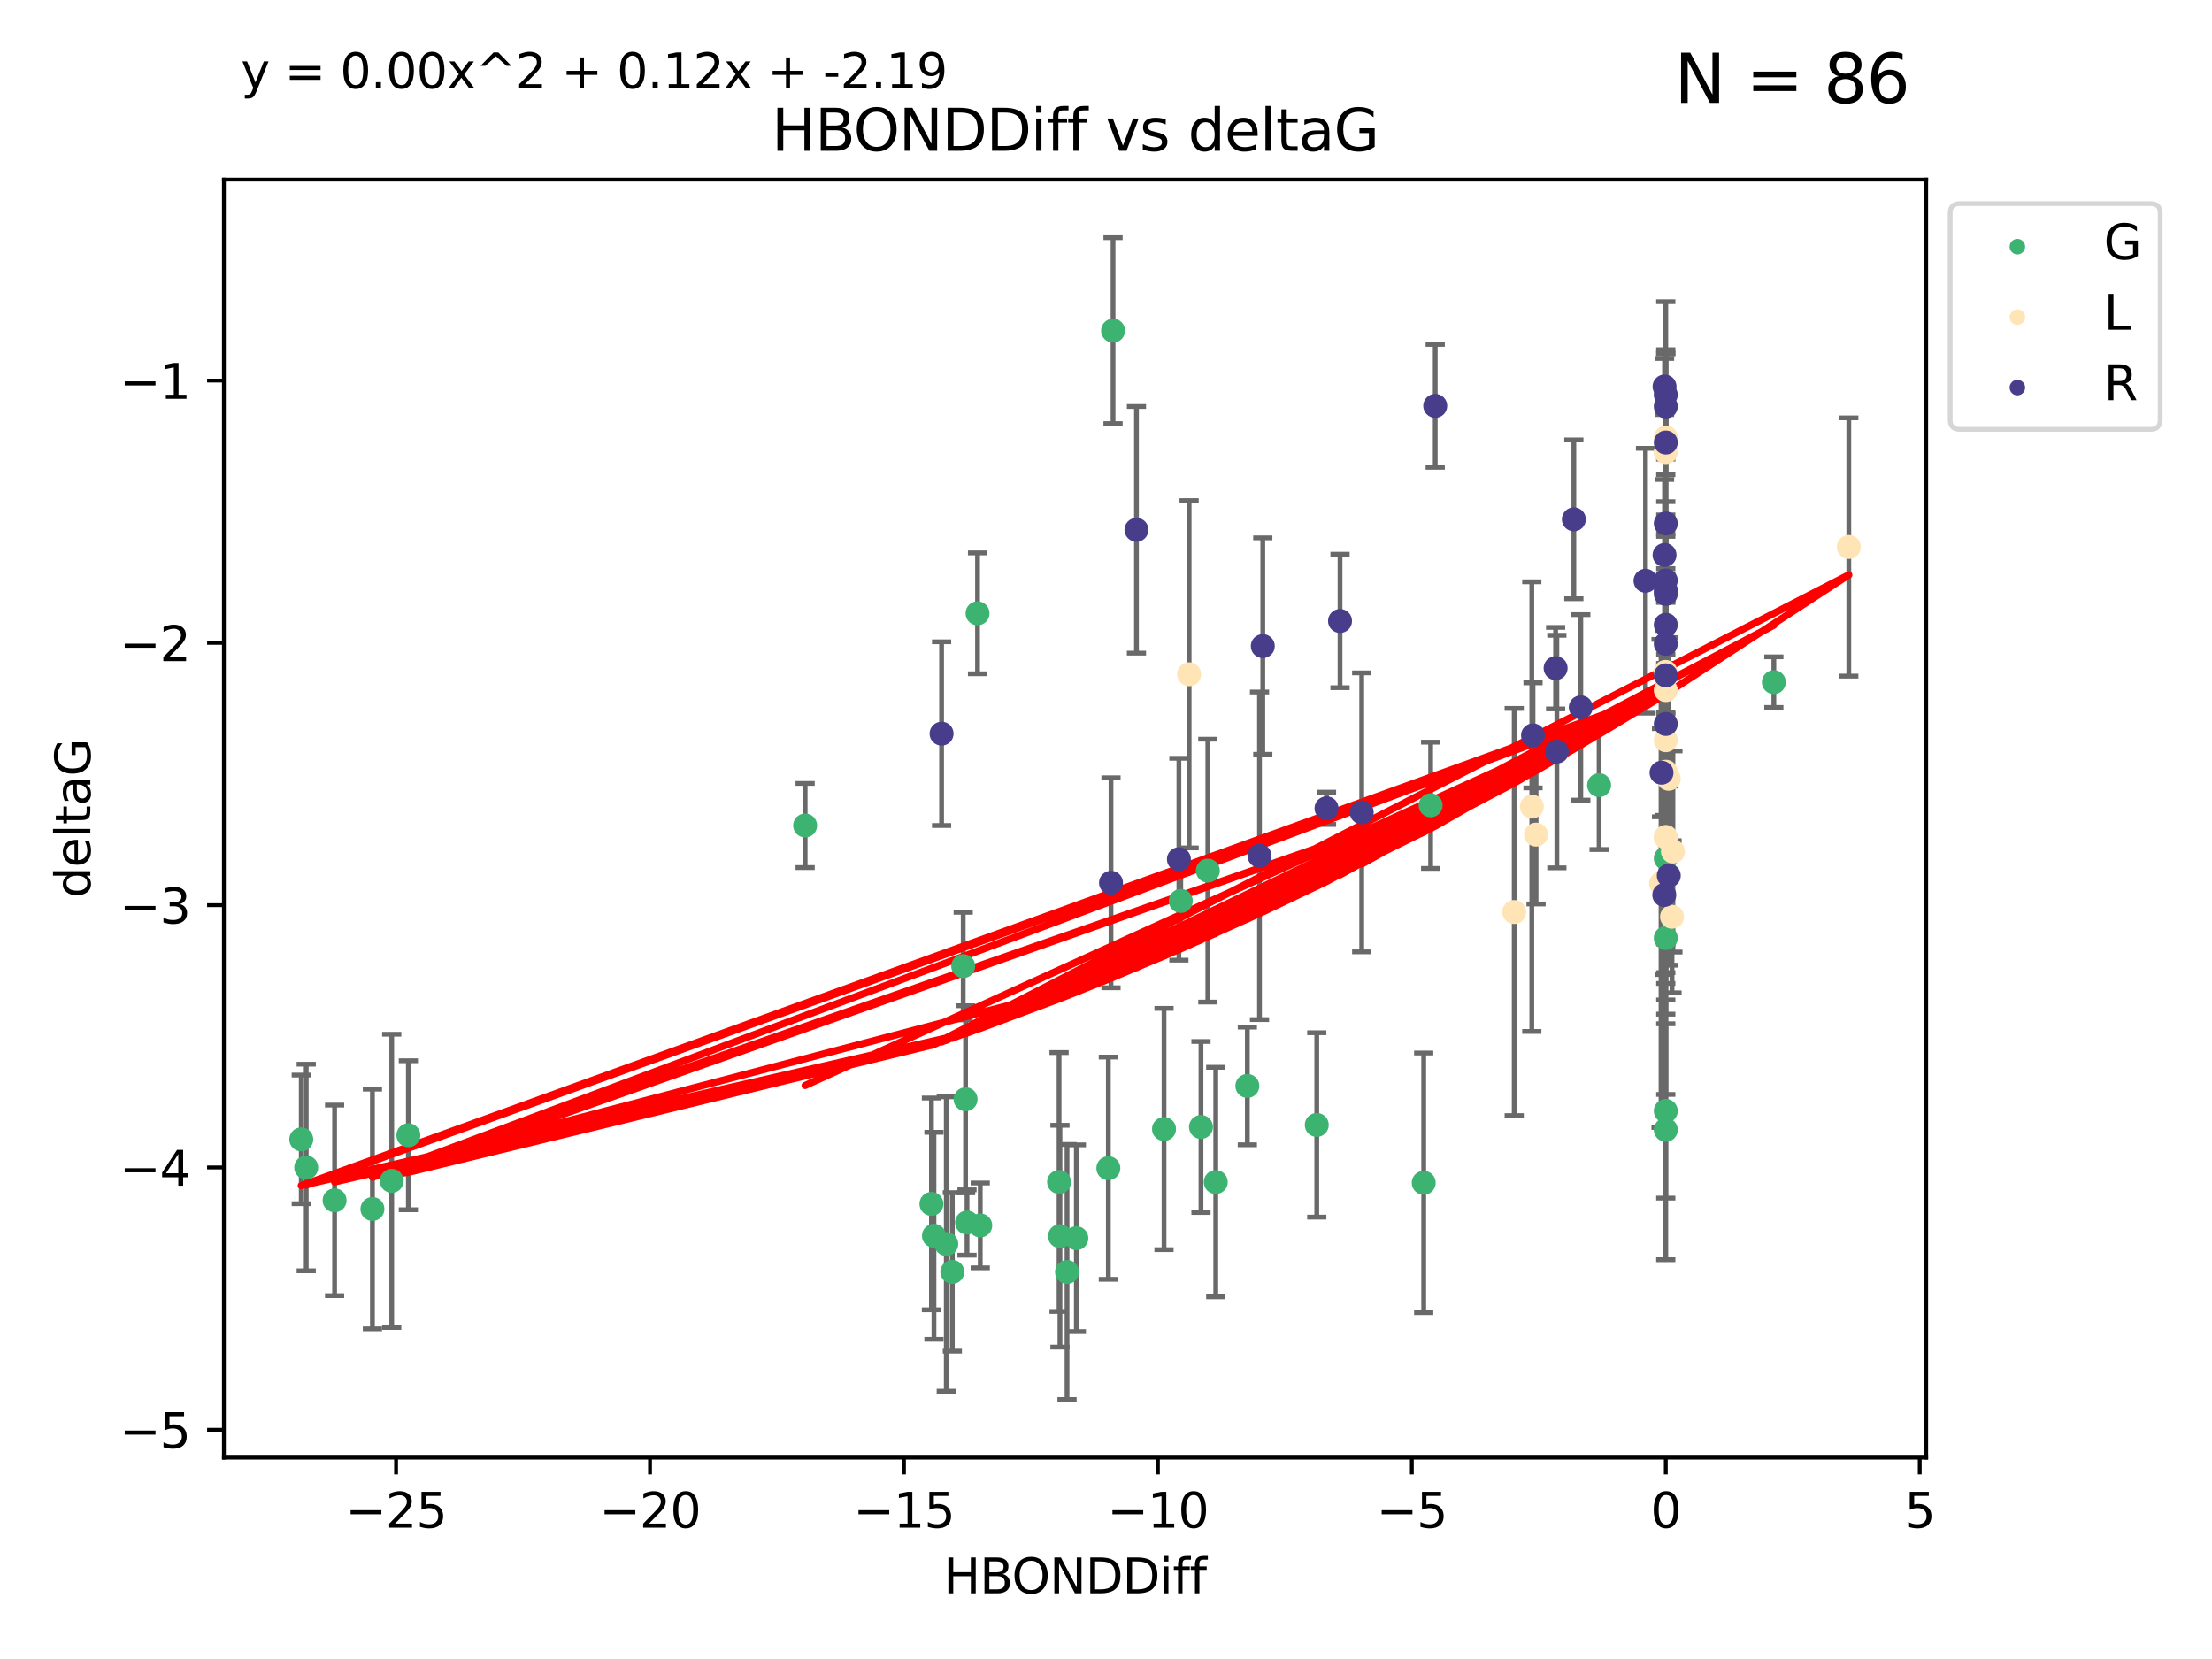 <?xml version="1.0" encoding="utf-8" standalone="no"?>
<!DOCTYPE svg PUBLIC "-//W3C//DTD SVG 1.1//EN"
  "http://www.w3.org/Graphics/SVG/1.1/DTD/svg11.dtd">
<svg xmlns:xlink="http://www.w3.org/1999/xlink" width="460.8pt" height="345.6pt" viewBox="0 0 460.8 345.6" xmlns="http://www.w3.org/2000/svg" version="1.1">
 <defs>
  <style type="text/css">*{stroke-linejoin: round; stroke-linecap: butt}</style>
 </defs>
 <g id="figure_1">
  <g id="patch_1">
   <path d="M 0 345.6 
L 460.8 345.6 
L 460.8 0 
L 0 0 
z
" style="fill: #ffffff"/>
  </g>
  <g id="axes_1">
   <g id="patch_2">
    <path d="M 46.64 303.64 
L 401.26 303.64 
L 401.26 37.411 
L 46.64 37.411 
z
" style="fill: #ffffff"/>
   </g>
   <g id="PathCollection_1">
    <defs>
     <path id="m8822cf3d71" d="M 0 1.118 
C 0.297 1.118 0.581 1 0.791 0.791 
C 1 0.581 1.118 0.297 1.118 0 
C 1.118 -0.297 1 -0.581 0.791 -0.791 
C 0.581 -1 0.297 -1.118 0 -1.118 
C -0.297 -1.118 -0.581 -1 -0.791 -0.791 
C -1 -0.581 -1.118 -0.297 -1.118 0 
C -1.118 0.297 -1 0.581 -0.791 0.791 
C -0.581 1 -0.297 1.118 0 1.118 
z
" style="stroke: #3cb371"/>
    </defs>
    <g clip-path="url(#p68bfac9a3c)">
     <use xlink:href="#m8822cf3d71" x="222.281" y="264.972" style="fill: #3cb371; stroke: #3cb371"/>
     <use xlink:href="#m8822cf3d71" x="230.888" y="243.357" style="fill: #3cb371; stroke: #3cb371"/>
     <use xlink:href="#m8822cf3d71" x="69.7" y="250.055" style="fill: #3cb371; stroke: #3cb371"/>
     <use xlink:href="#m8822cf3d71" x="197.127" y="259.141" style="fill: #3cb371; stroke: #3cb371"/>
     <use xlink:href="#m8822cf3d71" x="194.56" y="257.437" style="fill: #3cb371; stroke: #3cb371"/>
     <use xlink:href="#m8822cf3d71" x="85.069" y="236.494" style="fill: #3cb371; stroke: #3cb371"/>
     <use xlink:href="#m8822cf3d71" x="81.604" y="245.992" style="fill: #3cb371; stroke: #3cb371"/>
     <use xlink:href="#m8822cf3d71" x="77.582" y="251.854" style="fill: #3cb371; stroke: #3cb371"/>
     <use xlink:href="#m8822cf3d71" x="242.485" y="235.195" style="fill: #3cb371; stroke: #3cb371"/>
     <use xlink:href="#m8822cf3d71" x="220.808" y="257.518" style="fill: #3cb371; stroke: #3cb371"/>
     <use xlink:href="#m8822cf3d71" x="220.622" y="246.229" style="fill: #3cb371; stroke: #3cb371"/>
     <use xlink:href="#m8822cf3d71" x="204.204" y="255.28" style="fill: #3cb371; stroke: #3cb371"/>
     <use xlink:href="#m8822cf3d71" x="224.224" y="257.942" style="fill: #3cb371; stroke: #3cb371"/>
     <use xlink:href="#m8822cf3d71" x="369.526" y="142.106" style="fill: #3cb371; stroke: #3cb371"/>
     <use xlink:href="#m8822cf3d71" x="231.867" y="68.883" style="fill: #3cb371; stroke: #3cb371"/>
     <use xlink:href="#m8822cf3d71" x="201.444" y="254.674" style="fill: #3cb371; stroke: #3cb371"/>
     <use xlink:href="#m8822cf3d71" x="253.264" y="246.241" style="fill: #3cb371; stroke: #3cb371"/>
     <use xlink:href="#m8822cf3d71" x="198.387" y="264.956" style="fill: #3cb371; stroke: #3cb371"/>
     <use xlink:href="#m8822cf3d71" x="250.185" y="234.768" style="fill: #3cb371; stroke: #3cb371"/>
     <use xlink:href="#m8822cf3d71" x="200.65" y="201.259" style="fill: #3cb371; stroke: #3cb371"/>
     <use xlink:href="#m8822cf3d71" x="194.036" y="250.798" style="fill: #3cb371; stroke: #3cb371"/>
     <use xlink:href="#m8822cf3d71" x="201.144" y="229.002" style="fill: #3cb371; stroke: #3cb371"/>
     <use xlink:href="#m8822cf3d71" x="62.759" y="237.354" style="fill: #3cb371; stroke: #3cb371"/>
     <use xlink:href="#m8822cf3d71" x="63.791" y="243.213" style="fill: #3cb371; stroke: #3cb371"/>
     <use xlink:href="#m8822cf3d71" x="203.638" y="127.765" style="fill: #3cb371; stroke: #3cb371"/>
     <use xlink:href="#m8822cf3d71" x="259.844" y="226.223" style="fill: #3cb371; stroke: #3cb371"/>
     <use xlink:href="#m8822cf3d71" x="298.029" y="167.759" style="fill: #3cb371; stroke: #3cb371"/>
     <use xlink:href="#m8822cf3d71" x="251.612" y="181.37" style="fill: #3cb371; stroke: #3cb371"/>
     <use xlink:href="#m8822cf3d71" x="245.976" y="187.683" style="fill: #3cb371; stroke: #3cb371"/>
     <use xlink:href="#m8822cf3d71" x="347.014" y="195.399" style="fill: #3cb371; stroke: #3cb371"/>
     <use xlink:href="#m8822cf3d71" x="274.306" y="234.344" style="fill: #3cb371; stroke: #3cb371"/>
     <use xlink:href="#m8822cf3d71" x="347.014" y="178.803" style="fill: #3cb371; stroke: #3cb371"/>
     <use xlink:href="#m8822cf3d71" x="333.122" y="163.562" style="fill: #3cb371; stroke: #3cb371"/>
     <use xlink:href="#m8822cf3d71" x="347.014" y="235.362" style="fill: #3cb371; stroke: #3cb371"/>
     <use xlink:href="#m8822cf3d71" x="296.584" y="246.397" style="fill: #3cb371; stroke: #3cb371"/>
     <use xlink:href="#m8822cf3d71" x="167.724" y="171.969" style="fill: #3cb371; stroke: #3cb371"/>
     <use xlink:href="#m8822cf3d71" x="347.014" y="231.428" style="fill: #3cb371; stroke: #3cb371"/>
    </g>
   </g>
   <g id="PathCollection_2">
    <defs>
     <path id="m0f95244949" d="M 0 1.118 
C 0.297 1.118 0.581 1 0.791 0.791 
C 1 0.581 1.118 0.297 1.118 0 
C 1.118 -0.297 1 -0.581 0.791 -0.791 
C 0.581 -1 0.297 -1.118 0 -1.118 
C -0.297 -1.118 -0.581 -1 -0.791 -0.791 
C -1 -0.581 -1.118 -0.297 -1.118 0 
C -1.118 0.297 -1 0.581 -0.791 0.791 
C -0.581 1 -0.297 1.118 0 1.118 
z
" style="stroke: #ffe4b5"/>
    </defs>
    <g clip-path="url(#p68bfac9a3c)">
     <use xlink:href="#m0f95244949" x="348.314" y="190.979" style="fill: #ffe4b5; stroke: #ffe4b5"/>
     <use xlink:href="#m0f95244949" x="319.988" y="173.867" style="fill: #ffe4b5; stroke: #ffe4b5"/>
     <use xlink:href="#m0f95244949" x="347.014" y="160.77" style="fill: #ffe4b5; stroke: #ffe4b5"/>
     <use xlink:href="#m0f95244949" x="319.103" y="168.033" style="fill: #ffe4b5; stroke: #ffe4b5"/>
     <use xlink:href="#m0f95244949" x="347.014" y="94.182" style="fill: #ffe4b5; stroke: #ffe4b5"/>
     <use xlink:href="#m0f95244949" x="385.141" y="113.949" style="fill: #ffe4b5; stroke: #ffe4b5"/>
     <use xlink:href="#m0f95244949" x="346.948" y="139.975" style="fill: #ffe4b5; stroke: #ffe4b5"/>
     <use xlink:href="#m0f95244949" x="348.503" y="177.38" style="fill: #ffe4b5; stroke: #ffe4b5"/>
     <use xlink:href="#m0f95244949" x="347.014" y="91.135" style="fill: #ffe4b5; stroke: #ffe4b5"/>
     <use xlink:href="#m0f95244949" x="347.014" y="174.414" style="fill: #ffe4b5; stroke: #ffe4b5"/>
     <use xlink:href="#m0f95244949" x="347.014" y="174.371" style="fill: #ffe4b5; stroke: #ffe4b5"/>
     <use xlink:href="#m0f95244949" x="346.024" y="184.029" style="fill: #ffe4b5; stroke: #ffe4b5"/>
     <use xlink:href="#m0f95244949" x="247.714" y="140.463" style="fill: #ffe4b5; stroke: #ffe4b5"/>
     <use xlink:href="#m0f95244949" x="315.438" y="189.987" style="fill: #ffe4b5; stroke: #ffe4b5"/>
     <use xlink:href="#m0f95244949" x="347.626" y="162.236" style="fill: #ffe4b5; stroke: #ffe4b5"/>
     <use xlink:href="#m0f95244949" x="347.014" y="154.198" style="fill: #ffe4b5; stroke: #ffe4b5"/>
     <use xlink:href="#m0f95244949" x="347.014" y="143.764" style="fill: #ffe4b5; stroke: #ffe4b5"/>
    </g>
   </g>
   <g id="PathCollection_3">
    <defs>
     <path id="ma96d6f42dc" d="M 0 1.118 
C 0.297 1.118 0.581 1 0.791 0.791 
C 1 0.581 1.118 0.297 1.118 0 
C 1.118 -0.297 1 -0.581 0.791 -0.791 
C 0.581 -1 0.297 -1.118 0 -1.118 
C -0.297 -1.118 -0.581 -1 -0.791 -0.791 
C -1 -0.581 -1.118 -0.297 -1.118 0 
C -1.118 0.297 -1 0.581 -0.791 0.791 
C -0.581 1 -0.297 1.118 0 1.118 
z
" style="stroke: #483d8b"/>
    </defs>
    <g clip-path="url(#p68bfac9a3c)">
     <use xlink:href="#ma96d6f42dc" x="347.014" y="123.719" style="fill: #483d8b; stroke: #483d8b"/>
     <use xlink:href="#ma96d6f42dc" x="324.323" y="156.565" style="fill: #483d8b; stroke: #483d8b"/>
     <use xlink:href="#ma96d6f42dc" x="262.376" y="178.28" style="fill: #483d8b; stroke: #483d8b"/>
     <use xlink:href="#ma96d6f42dc" x="231.442" y="183.902" style="fill: #483d8b; stroke: #483d8b"/>
     <use xlink:href="#ma96d6f42dc" x="347.014" y="130.157" style="fill: #483d8b; stroke: #483d8b"/>
     <use xlink:href="#ma96d6f42dc" x="279.151" y="129.36" style="fill: #483d8b; stroke: #483d8b"/>
     <use xlink:href="#ma96d6f42dc" x="346.756" y="80.519" style="fill: #483d8b; stroke: #483d8b"/>
     <use xlink:href="#ma96d6f42dc" x="346.126" y="160.968" style="fill: #483d8b; stroke: #483d8b"/>
     <use xlink:href="#ma96d6f42dc" x="347.014" y="150.812" style="fill: #483d8b; stroke: #483d8b"/>
     <use xlink:href="#ma96d6f42dc" x="236.746" y="110.37" style="fill: #483d8b; stroke: #483d8b"/>
     <use xlink:href="#ma96d6f42dc" x="342.789" y="120.983" style="fill: #483d8b; stroke: #483d8b"/>
     <use xlink:href="#ma96d6f42dc" x="346.755" y="115.619" style="fill: #483d8b; stroke: #483d8b"/>
     <use xlink:href="#ma96d6f42dc" x="245.585" y="178.995" style="fill: #483d8b; stroke: #483d8b"/>
     <use xlink:href="#ma96d6f42dc" x="347.014" y="84.676" style="fill: #483d8b; stroke: #483d8b"/>
     <use xlink:href="#ma96d6f42dc" x="263.061" y="134.596" style="fill: #483d8b; stroke: #483d8b"/>
     <use xlink:href="#ma96d6f42dc" x="276.337" y="168.386" style="fill: #483d8b; stroke: #483d8b"/>
     <use xlink:href="#ma96d6f42dc" x="347.014" y="134.129" style="fill: #483d8b; stroke: #483d8b"/>
     <use xlink:href="#ma96d6f42dc" x="327.863" y="108.187" style="fill: #483d8b; stroke: #483d8b"/>
     <use xlink:href="#ma96d6f42dc" x="347.636" y="182.412" style="fill: #483d8b; stroke: #483d8b"/>
     <use xlink:href="#ma96d6f42dc" x="319.356" y="153.191" style="fill: #483d8b; stroke: #483d8b"/>
     <use xlink:href="#ma96d6f42dc" x="347.014" y="92.189" style="fill: #483d8b; stroke: #483d8b"/>
     <use xlink:href="#ma96d6f42dc" x="283.668" y="169.229" style="fill: #483d8b; stroke: #483d8b"/>
     <use xlink:href="#ma96d6f42dc" x="347.014" y="120.915" style="fill: #483d8b; stroke: #483d8b"/>
     <use xlink:href="#ma96d6f42dc" x="196.148" y="152.834" style="fill: #483d8b; stroke: #483d8b"/>
     <use xlink:href="#ma96d6f42dc" x="347.014" y="82.238" style="fill: #483d8b; stroke: #483d8b"/>
     <use xlink:href="#ma96d6f42dc" x="324.062" y="139.191" style="fill: #483d8b; stroke: #483d8b"/>
     <use xlink:href="#ma96d6f42dc" x="329.309" y="147.356" style="fill: #483d8b; stroke: #483d8b"/>
     <use xlink:href="#ma96d6f42dc" x="347.014" y="140.689" style="fill: #483d8b; stroke: #483d8b"/>
     <use xlink:href="#ma96d6f42dc" x="298.984" y="84.549" style="fill: #483d8b; stroke: #483d8b"/>
     <use xlink:href="#ma96d6f42dc" x="347.014" y="109.055" style="fill: #483d8b; stroke: #483d8b"/>
     <use xlink:href="#ma96d6f42dc" x="346.702" y="186.434" style="fill: #483d8b; stroke: #483d8b"/>
     <use xlink:href="#ma96d6f42dc" x="347.014" y="122.945" style="fill: #483d8b; stroke: #483d8b"/>
    </g>
   </g>
   <g id="matplotlib.axis_1">
    <g id="xtick_1">
     <g id="line2d_1">
      <defs>
       <path id="md1bd22d522" d="M 0 0 
L 0 3.5 
" style="stroke: #000000; stroke-width: 0.8"/>
      </defs>
      <g>
       <use xlink:href="#md1bd22d522" x="82.506" y="303.64" style="stroke: #000000; stroke-width: 0.8"/>
      </g>
     </g>
     <g id="text_1">
      <!-- −25 -->
      <g transform="translate(71.954 318.238)scale(0.1 -0.1)">
       <defs>
        <path id="DejaVuSans-2212" d="M 678 2272 
L 4684 2272 
L 4684 1741 
L 678 1741 
L 678 2272 
z
" transform="scale(0.016)"/>
        <path id="DejaVuSans-32" d="M 1228 531 
L 3431 531 
L 3431 0 
L 469 0 
L 469 531 
Q 828 903 1448 1529 
Q 2069 2156 2228 2338 
Q 2531 2678 2651 2914 
Q 2772 3150 2772 3378 
Q 2772 3750 2511 3984 
Q 2250 4219 1831 4219 
Q 1534 4219 1204 4116 
Q 875 4013 500 3803 
L 500 4441 
Q 881 4594 1212 4672 
Q 1544 4750 1819 4750 
Q 2544 4750 2975 4387 
Q 3406 4025 3406 3419 
Q 3406 3131 3298 2873 
Q 3191 2616 2906 2266 
Q 2828 2175 2409 1742 
Q 1991 1309 1228 531 
z
" transform="scale(0.016)"/>
        <path id="DejaVuSans-35" d="M 691 4666 
L 3169 4666 
L 3169 4134 
L 1269 4134 
L 1269 2991 
Q 1406 3038 1543 3061 
Q 1681 3084 1819 3084 
Q 2600 3084 3056 2656 
Q 3513 2228 3513 1497 
Q 3513 744 3044 326 
Q 2575 -91 1722 -91 
Q 1428 -91 1123 -41 
Q 819 9 494 109 
L 494 744 
Q 775 591 1075 516 
Q 1375 441 1709 441 
Q 2250 441 2565 725 
Q 2881 1009 2881 1497 
Q 2881 1984 2565 2268 
Q 2250 2553 1709 2553 
Q 1456 2553 1204 2497 
Q 953 2441 691 2322 
L 691 4666 
z
" transform="scale(0.016)"/>
       </defs>
       <use xlink:href="#DejaVuSans-2212"/>
       <use xlink:href="#DejaVuSans-32" x="83.789"/>
       <use xlink:href="#DejaVuSans-35" x="147.412"/>
      </g>
     </g>
    </g>
    <g id="xtick_2">
     <g id="line2d_2">
      <g>
       <use xlink:href="#md1bd22d522" x="135.408" y="303.64" style="stroke: #000000; stroke-width: 0.8"/>
      </g>
     </g>
     <g id="text_2">
      <!-- −20 -->
      <g transform="translate(124.855 318.238)scale(0.1 -0.1)">
       <defs>
        <path id="DejaVuSans-30" d="M 2034 4250 
Q 1547 4250 1301 3770 
Q 1056 3291 1056 2328 
Q 1056 1369 1301 889 
Q 1547 409 2034 409 
Q 2525 409 2770 889 
Q 3016 1369 3016 2328 
Q 3016 3291 2770 3770 
Q 2525 4250 2034 4250 
z
M 2034 4750 
Q 2819 4750 3233 4129 
Q 3647 3509 3647 2328 
Q 3647 1150 3233 529 
Q 2819 -91 2034 -91 
Q 1250 -91 836 529 
Q 422 1150 422 2328 
Q 422 3509 836 4129 
Q 1250 4750 2034 4750 
z
" transform="scale(0.016)"/>
       </defs>
       <use xlink:href="#DejaVuSans-2212"/>
       <use xlink:href="#DejaVuSans-32" x="83.789"/>
       <use xlink:href="#DejaVuSans-30" x="147.412"/>
      </g>
     </g>
    </g>
    <g id="xtick_3">
     <g id="line2d_3">
      <g>
       <use xlink:href="#md1bd22d522" x="188.309" y="303.64" style="stroke: #000000; stroke-width: 0.8"/>
      </g>
     </g>
     <g id="text_3">
      <!-- −15 -->
      <g transform="translate(177.757 318.238)scale(0.1 -0.1)">
       <defs>
        <path id="DejaVuSans-31" d="M 794 531 
L 1825 531 
L 1825 4091 
L 703 3866 
L 703 4441 
L 1819 4666 
L 2450 4666 
L 2450 531 
L 3481 531 
L 3481 0 
L 794 0 
L 794 531 
z
" transform="scale(0.016)"/>
       </defs>
       <use xlink:href="#DejaVuSans-2212"/>
       <use xlink:href="#DejaVuSans-31" x="83.789"/>
       <use xlink:href="#DejaVuSans-35" x="147.412"/>
      </g>
     </g>
    </g>
    <g id="xtick_4">
     <g id="line2d_4">
      <g>
       <use xlink:href="#md1bd22d522" x="241.211" y="303.64" style="stroke: #000000; stroke-width: 0.8"/>
      </g>
     </g>
     <g id="text_4">
      <!-- −10 -->
      <g transform="translate(230.658 318.238)scale(0.1 -0.1)">
       <use xlink:href="#DejaVuSans-2212"/>
       <use xlink:href="#DejaVuSans-31" x="83.789"/>
       <use xlink:href="#DejaVuSans-30" x="147.412"/>
      </g>
     </g>
    </g>
    <g id="xtick_5">
     <g id="line2d_5">
      <g>
       <use xlink:href="#md1bd22d522" x="294.112" y="303.64" style="stroke: #000000; stroke-width: 0.8"/>
      </g>
     </g>
     <g id="text_5">
      <!-- −5 -->
      <g transform="translate(286.741 318.238)scale(0.1 -0.1)">
       <use xlink:href="#DejaVuSans-2212"/>
       <use xlink:href="#DejaVuSans-35" x="83.789"/>
      </g>
     </g>
    </g>
    <g id="xtick_6">
     <g id="line2d_6">
      <g>
       <use xlink:href="#md1bd22d522" x="347.014" y="303.64" style="stroke: #000000; stroke-width: 0.8"/>
      </g>
     </g>
     <g id="text_6">
      <!-- 0 -->
      <g transform="translate(343.832 318.238)scale(0.1 -0.1)">
       <use xlink:href="#DejaVuSans-30"/>
      </g>
     </g>
    </g>
    <g id="xtick_7">
     <g id="line2d_7">
      <g>
       <use xlink:href="#md1bd22d522" x="399.915" y="303.64" style="stroke: #000000; stroke-width: 0.8"/>
      </g>
     </g>
     <g id="text_7">
      <!-- 5 -->
      <g transform="translate(396.734 318.238)scale(0.1 -0.1)">
       <use xlink:href="#DejaVuSans-35"/>
      </g>
     </g>
    </g>
    <g id="text_8">
     <!-- HBONDDiff -->
     <g transform="translate(196.561 331.917)scale(0.1 -0.1)">
      <defs>
       <path id="DejaVuSans-48" d="M 628 4666 
L 1259 4666 
L 1259 2753 
L 3553 2753 
L 3553 4666 
L 4184 4666 
L 4184 0 
L 3553 0 
L 3553 2222 
L 1259 2222 
L 1259 0 
L 628 0 
L 628 4666 
z
" transform="scale(0.016)"/>
       <path id="DejaVuSans-42" d="M 1259 2228 
L 1259 519 
L 2272 519 
Q 2781 519 3026 730 
Q 3272 941 3272 1375 
Q 3272 1813 3026 2020 
Q 2781 2228 2272 2228 
L 1259 2228 
z
M 1259 4147 
L 1259 2741 
L 2194 2741 
Q 2656 2741 2882 2914 
Q 3109 3088 3109 3444 
Q 3109 3797 2882 3972 
Q 2656 4147 2194 4147 
L 1259 4147 
z
M 628 4666 
L 2241 4666 
Q 2963 4666 3353 4366 
Q 3744 4066 3744 3513 
Q 3744 3084 3544 2831 
Q 3344 2578 2956 2516 
Q 3422 2416 3680 2098 
Q 3938 1781 3938 1306 
Q 3938 681 3513 340 
Q 3088 0 2303 0 
L 628 0 
L 628 4666 
z
" transform="scale(0.016)"/>
       <path id="DejaVuSans-4f" d="M 2522 4238 
Q 1834 4238 1429 3725 
Q 1025 3213 1025 2328 
Q 1025 1447 1429 934 
Q 1834 422 2522 422 
Q 3209 422 3611 934 
Q 4013 1447 4013 2328 
Q 4013 3213 3611 3725 
Q 3209 4238 2522 4238 
z
M 2522 4750 
Q 3503 4750 4090 4092 
Q 4678 3434 4678 2328 
Q 4678 1225 4090 567 
Q 3503 -91 2522 -91 
Q 1538 -91 948 565 
Q 359 1222 359 2328 
Q 359 3434 948 4092 
Q 1538 4750 2522 4750 
z
" transform="scale(0.016)"/>
       <path id="DejaVuSans-4e" d="M 628 4666 
L 1478 4666 
L 3547 763 
L 3547 4666 
L 4159 4666 
L 4159 0 
L 3309 0 
L 1241 3903 
L 1241 0 
L 628 0 
L 628 4666 
z
" transform="scale(0.016)"/>
       <path id="DejaVuSans-44" d="M 1259 4147 
L 1259 519 
L 2022 519 
Q 2988 519 3436 956 
Q 3884 1394 3884 2338 
Q 3884 3275 3436 3711 
Q 2988 4147 2022 4147 
L 1259 4147 
z
M 628 4666 
L 1925 4666 
Q 3281 4666 3915 4102 
Q 4550 3538 4550 2338 
Q 4550 1131 3912 565 
Q 3275 0 1925 0 
L 628 0 
L 628 4666 
z
" transform="scale(0.016)"/>
       <path id="DejaVuSans-69" d="M 603 3500 
L 1178 3500 
L 1178 0 
L 603 0 
L 603 3500 
z
M 603 4863 
L 1178 4863 
L 1178 4134 
L 603 4134 
L 603 4863 
z
" transform="scale(0.016)"/>
       <path id="DejaVuSans-66" d="M 2375 4863 
L 2375 4384 
L 1825 4384 
Q 1516 4384 1395 4259 
Q 1275 4134 1275 3809 
L 1275 3500 
L 2222 3500 
L 2222 3053 
L 1275 3053 
L 1275 0 
L 697 0 
L 697 3053 
L 147 3053 
L 147 3500 
L 697 3500 
L 697 3744 
Q 697 4328 969 4595 
Q 1241 4863 1831 4863 
L 2375 4863 
z
" transform="scale(0.016)"/>
      </defs>
      <use xlink:href="#DejaVuSans-48"/>
      <use xlink:href="#DejaVuSans-42" x="75.195"/>
      <use xlink:href="#DejaVuSans-4f" x="142.049"/>
      <use xlink:href="#DejaVuSans-4e" x="220.76"/>
      <use xlink:href="#DejaVuSans-44" x="295.564"/>
      <use xlink:href="#DejaVuSans-44" x="372.566"/>
      <use xlink:href="#DejaVuSans-69" x="449.568"/>
      <use xlink:href="#DejaVuSans-66" x="477.352"/>
      <use xlink:href="#DejaVuSans-66" x="512.557"/>
     </g>
    </g>
   </g>
   <g id="matplotlib.axis_2">
    <g id="ytick_1">
     <g id="line2d_8">
      <defs>
       <path id="m314e7589ae" d="M 0 0 
L -3.5 0 
" style="stroke: #000000; stroke-width: 0.8"/>
      </defs>
      <g>
       <use xlink:href="#m314e7589ae" x="46.64" y="297.844" style="stroke: #000000; stroke-width: 0.8"/>
      </g>
     </g>
     <g id="text_9">
      <!-- −5 -->
      <g transform="translate(24.898 301.643)scale(0.1 -0.1)">
       <use xlink:href="#DejaVuSans-2212"/>
       <use xlink:href="#DejaVuSans-35" x="83.789"/>
      </g>
     </g>
    </g>
    <g id="ytick_2">
     <g id="line2d_9">
      <g>
       <use xlink:href="#m314e7589ae" x="46.64" y="243.204" style="stroke: #000000; stroke-width: 0.8"/>
      </g>
     </g>
     <g id="text_10">
      <!-- −4 -->
      <g transform="translate(24.898 247.003)scale(0.1 -0.1)">
       <defs>
        <path id="DejaVuSans-34" d="M 2419 4116 
L 825 1625 
L 2419 1625 
L 2419 4116 
z
M 2253 4666 
L 3047 4666 
L 3047 1625 
L 3713 1625 
L 3713 1100 
L 3047 1100 
L 3047 0 
L 2419 0 
L 2419 1100 
L 313 1100 
L 313 1709 
L 2253 4666 
z
" transform="scale(0.016)"/>
       </defs>
       <use xlink:href="#DejaVuSans-2212"/>
       <use xlink:href="#DejaVuSans-34" x="83.789"/>
      </g>
     </g>
    </g>
    <g id="ytick_3">
     <g id="line2d_10">
      <g>
       <use xlink:href="#m314e7589ae" x="46.64" y="188.564" style="stroke: #000000; stroke-width: 0.8"/>
      </g>
     </g>
     <g id="text_11">
      <!-- −3 -->
      <g transform="translate(24.898 192.364)scale(0.1 -0.1)">
       <defs>
        <path id="DejaVuSans-33" d="M 2597 2516 
Q 3050 2419 3304 2112 
Q 3559 1806 3559 1356 
Q 3559 666 3084 287 
Q 2609 -91 1734 -91 
Q 1441 -91 1130 -33 
Q 819 25 488 141 
L 488 750 
Q 750 597 1062 519 
Q 1375 441 1716 441 
Q 2309 441 2620 675 
Q 2931 909 2931 1356 
Q 2931 1769 2642 2001 
Q 2353 2234 1838 2234 
L 1294 2234 
L 1294 2753 
L 1863 2753 
Q 2328 2753 2575 2939 
Q 2822 3125 2822 3475 
Q 2822 3834 2567 4026 
Q 2313 4219 1838 4219 
Q 1578 4219 1281 4162 
Q 984 4106 628 3988 
L 628 4550 
Q 988 4650 1302 4700 
Q 1616 4750 1894 4750 
Q 2613 4750 3031 4423 
Q 3450 4097 3450 3541 
Q 3450 3153 3228 2886 
Q 3006 2619 2597 2516 
z
" transform="scale(0.016)"/>
       </defs>
       <use xlink:href="#DejaVuSans-2212"/>
       <use xlink:href="#DejaVuSans-33" x="83.789"/>
      </g>
     </g>
    </g>
    <g id="ytick_4">
     <g id="line2d_11">
      <g>
       <use xlink:href="#m314e7589ae" x="46.64" y="133.924" style="stroke: #000000; stroke-width: 0.8"/>
      </g>
     </g>
     <g id="text_12">
      <!-- −2 -->
      <g transform="translate(24.898 137.724)scale(0.1 -0.1)">
       <use xlink:href="#DejaVuSans-2212"/>
       <use xlink:href="#DejaVuSans-32" x="83.789"/>
      </g>
     </g>
    </g>
    <g id="ytick_5">
     <g id="line2d_12">
      <g>
       <use xlink:href="#m314e7589ae" x="46.64" y="79.284" style="stroke: #000000; stroke-width: 0.8"/>
      </g>
     </g>
     <g id="text_13">
      <!-- −1 -->
      <g transform="translate(24.898 83.084)scale(0.1 -0.1)">
       <use xlink:href="#DejaVuSans-2212"/>
       <use xlink:href="#DejaVuSans-31" x="83.789"/>
      </g>
     </g>
    </g>
    <g id="text_14">
     <!-- deltaG -->
     <g transform="translate(18.818 187.064)rotate(-90)scale(0.1 -0.1)">
      <defs>
       <path id="DejaVuSans-64" d="M 2906 2969 
L 2906 4863 
L 3481 4863 
L 3481 0 
L 2906 0 
L 2906 525 
Q 2725 213 2448 61 
Q 2172 -91 1784 -91 
Q 1150 -91 751 415 
Q 353 922 353 1747 
Q 353 2572 751 3078 
Q 1150 3584 1784 3584 
Q 2172 3584 2448 3432 
Q 2725 3281 2906 2969 
z
M 947 1747 
Q 947 1113 1208 752 
Q 1469 391 1925 391 
Q 2381 391 2643 752 
Q 2906 1113 2906 1747 
Q 2906 2381 2643 2742 
Q 2381 3103 1925 3103 
Q 1469 3103 1208 2742 
Q 947 2381 947 1747 
z
" transform="scale(0.016)"/>
       <path id="DejaVuSans-65" d="M 3597 1894 
L 3597 1613 
L 953 1613 
Q 991 1019 1311 708 
Q 1631 397 2203 397 
Q 2534 397 2845 478 
Q 3156 559 3463 722 
L 3463 178 
Q 3153 47 2828 -22 
Q 2503 -91 2169 -91 
Q 1331 -91 842 396 
Q 353 884 353 1716 
Q 353 2575 817 3079 
Q 1281 3584 2069 3584 
Q 2775 3584 3186 3129 
Q 3597 2675 3597 1894 
z
M 3022 2063 
Q 3016 2534 2758 2815 
Q 2500 3097 2075 3097 
Q 1594 3097 1305 2825 
Q 1016 2553 972 2059 
L 3022 2063 
z
" transform="scale(0.016)"/>
       <path id="DejaVuSans-6c" d="M 603 4863 
L 1178 4863 
L 1178 0 
L 603 0 
L 603 4863 
z
" transform="scale(0.016)"/>
       <path id="DejaVuSans-74" d="M 1172 4494 
L 1172 3500 
L 2356 3500 
L 2356 3053 
L 1172 3053 
L 1172 1153 
Q 1172 725 1289 603 
Q 1406 481 1766 481 
L 2356 481 
L 2356 0 
L 1766 0 
Q 1100 0 847 248 
Q 594 497 594 1153 
L 594 3053 
L 172 3053 
L 172 3500 
L 594 3500 
L 594 4494 
L 1172 4494 
z
" transform="scale(0.016)"/>
       <path id="DejaVuSans-61" d="M 2194 1759 
Q 1497 1759 1228 1600 
Q 959 1441 959 1056 
Q 959 750 1161 570 
Q 1363 391 1709 391 
Q 2188 391 2477 730 
Q 2766 1069 2766 1631 
L 2766 1759 
L 2194 1759 
z
M 3341 1997 
L 3341 0 
L 2766 0 
L 2766 531 
Q 2569 213 2275 61 
Q 1981 -91 1556 -91 
Q 1019 -91 701 211 
Q 384 513 384 1019 
Q 384 1609 779 1909 
Q 1175 2209 1959 2209 
L 2766 2209 
L 2766 2266 
Q 2766 2663 2505 2880 
Q 2244 3097 1772 3097 
Q 1472 3097 1187 3025 
Q 903 2953 641 2809 
L 641 3341 
Q 956 3463 1253 3523 
Q 1550 3584 1831 3584 
Q 2591 3584 2966 3190 
Q 3341 2797 3341 1997 
z
" transform="scale(0.016)"/>
       <path id="DejaVuSans-47" d="M 3809 666 
L 3809 1919 
L 2778 1919 
L 2778 2438 
L 4434 2438 
L 4434 434 
Q 4069 175 3628 42 
Q 3188 -91 2688 -91 
Q 1594 -91 976 548 
Q 359 1188 359 2328 
Q 359 3472 976 4111 
Q 1594 4750 2688 4750 
Q 3144 4750 3555 4637 
Q 3966 4525 4313 4306 
L 4313 3634 
Q 3963 3931 3569 4081 
Q 3175 4231 2741 4231 
Q 1884 4231 1454 3753 
Q 1025 3275 1025 2328 
Q 1025 1384 1454 906 
Q 1884 428 2741 428 
Q 3075 428 3337 486 
Q 3600 544 3809 666 
z
" transform="scale(0.016)"/>
      </defs>
      <use xlink:href="#DejaVuSans-64"/>
      <use xlink:href="#DejaVuSans-65" x="63.477"/>
      <use xlink:href="#DejaVuSans-6c" x="125"/>
      <use xlink:href="#DejaVuSans-74" x="152.783"/>
      <use xlink:href="#DejaVuSans-61" x="191.992"/>
      <use xlink:href="#DejaVuSans-47" x="253.271"/>
     </g>
    </g>
   </g>
   <g id="LineCollection_1">
    <path d="M 222.281 291.539 
L 222.281 238.405 
" clip-path="url(#p68bfac9a3c)" style="fill: none; stroke: #696969"/>
    <path d="M 230.888 266.51 
L 230.888 220.204 
" clip-path="url(#p68bfac9a3c)" style="fill: none; stroke: #696969"/>
    <path d="M 69.7 269.901 
L 69.7 230.209 
" clip-path="url(#p68bfac9a3c)" style="fill: none; stroke: #696969"/>
    <path d="M 197.127 289.801 
L 197.127 228.482 
" clip-path="url(#p68bfac9a3c)" style="fill: none; stroke: #696969"/>
    <path d="M 194.56 278.993 
L 194.56 235.88 
" clip-path="url(#p68bfac9a3c)" style="fill: none; stroke: #696969"/>
    <path d="M 85.069 252.013 
L 85.069 220.976 
" clip-path="url(#p68bfac9a3c)" style="fill: none; stroke: #696969"/>
    <path d="M 81.604 276.528 
L 81.604 215.456 
" clip-path="url(#p68bfac9a3c)" style="fill: none; stroke: #696969"/>
    <path d="M 77.582 276.82 
L 77.582 226.888 
" clip-path="url(#p68bfac9a3c)" style="fill: none; stroke: #696969"/>
    <path d="M 242.485 260.326 
L 242.485 210.065 
" clip-path="url(#p68bfac9a3c)" style="fill: none; stroke: #696969"/>
    <path d="M 220.808 280.619 
L 220.808 234.417 
" clip-path="url(#p68bfac9a3c)" style="fill: none; stroke: #696969"/>
    <path d="M 220.622 273.192 
L 220.622 219.267 
" clip-path="url(#p68bfac9a3c)" style="fill: none; stroke: #696969"/>
    <path d="M 204.204 264.116 
L 204.204 246.445 
" clip-path="url(#p68bfac9a3c)" style="fill: none; stroke: #696969"/>
    <path d="M 224.224 277.391 
L 224.224 238.493 
" clip-path="url(#p68bfac9a3c)" style="fill: none; stroke: #696969"/>
    <path d="M 369.526 147.375 
L 369.526 136.837 
" clip-path="url(#p68bfac9a3c)" style="fill: none; stroke: #696969"/>
    <path d="M 231.867 88.254 
L 231.867 49.513 
" clip-path="url(#p68bfac9a3c)" style="fill: none; stroke: #696969"/>
    <path d="M 201.444 261.477 
L 201.444 247.87 
" clip-path="url(#p68bfac9a3c)" style="fill: none; stroke: #696969"/>
    <path d="M 253.264 270.142 
L 253.264 222.34 
" clip-path="url(#p68bfac9a3c)" style="fill: none; stroke: #696969"/>
    <path d="M 198.387 281.463 
L 198.387 248.45 
" clip-path="url(#p68bfac9a3c)" style="fill: none; stroke: #696969"/>
    <path d="M 250.185 252.578 
L 250.185 216.959 
" clip-path="url(#p68bfac9a3c)" style="fill: none; stroke: #696969"/>
    <path d="M 200.65 212.466 
L 200.65 190.051 
" clip-path="url(#p68bfac9a3c)" style="fill: none; stroke: #696969"/>
    <path d="M 194.036 272.857 
L 194.036 228.74 
" clip-path="url(#p68bfac9a3c)" style="fill: none; stroke: #696969"/>
    <path d="M 201.144 248.489 
L 201.144 209.516 
" clip-path="url(#p68bfac9a3c)" style="fill: none; stroke: #696969"/>
    <path d="M 62.759 250.753 
L 62.759 223.954 
" clip-path="url(#p68bfac9a3c)" style="fill: none; stroke: #696969"/>
    <path d="M 63.791 264.733 
L 63.791 221.693 
" clip-path="url(#p68bfac9a3c)" style="fill: none; stroke: #696969"/>
    <path d="M 203.638 140.357 
L 203.638 115.174 
" clip-path="url(#p68bfac9a3c)" style="fill: none; stroke: #696969"/>
    <path d="M 259.844 238.478 
L 259.844 213.969 
" clip-path="url(#p68bfac9a3c)" style="fill: none; stroke: #696969"/>
    <path d="M 298.029 180.911 
L 298.029 154.608 
" clip-path="url(#p68bfac9a3c)" style="fill: none; stroke: #696969"/>
    <path d="M 251.612 208.753 
L 251.612 153.986 
" clip-path="url(#p68bfac9a3c)" style="fill: none; stroke: #696969"/>
    <path d="M 245.976 193.382 
L 245.976 181.984 
" clip-path="url(#p68bfac9a3c)" style="fill: none; stroke: #696969"/>
    <path d="M 347.014 211.267 
L 347.014 179.53 
" clip-path="url(#p68bfac9a3c)" style="fill: none; stroke: #696969"/>
    <path d="M 274.306 253.55 
L 274.306 215.138 
" clip-path="url(#p68bfac9a3c)" style="fill: none; stroke: #696969"/>
    <path d="M 347.014 202.627 
L 347.014 154.978 
" clip-path="url(#p68bfac9a3c)" style="fill: none; stroke: #696969"/>
    <path d="M 333.122 176.973 
L 333.122 150.151 
" clip-path="url(#p68bfac9a3c)" style="fill: none; stroke: #696969"/>
    <path d="M 347.014 262.421 
L 347.014 208.303 
" clip-path="url(#p68bfac9a3c)" style="fill: none; stroke: #696969"/>
    <path d="M 296.584 273.437 
L 296.584 219.357 
" clip-path="url(#p68bfac9a3c)" style="fill: none; stroke: #696969"/>
    <path d="M 167.724 180.734 
L 167.724 163.205 
" clip-path="url(#p68bfac9a3c)" style="fill: none; stroke: #696969"/>
    <path d="M 347.014 249.586 
L 347.014 213.27 
" clip-path="url(#p68bfac9a3c)" style="fill: none; stroke: #696969"/>
   </g>
   <g id="line2d_13">
    <defs>
     <path id="maf157f79c2" d="M 2 0 
L -2 -0 
" style="stroke: #696969"/>
    </defs>
    <g clip-path="url(#p68bfac9a3c)">
     <use xlink:href="#maf157f79c2" x="222.281" y="291.539" style="fill: #696969; stroke: #696969"/>
     <use xlink:href="#maf157f79c2" x="230.888" y="266.51" style="fill: #696969; stroke: #696969"/>
     <use xlink:href="#maf157f79c2" x="69.7" y="269.901" style="fill: #696969; stroke: #696969"/>
     <use xlink:href="#maf157f79c2" x="197.127" y="289.801" style="fill: #696969; stroke: #696969"/>
     <use xlink:href="#maf157f79c2" x="194.56" y="278.993" style="fill: #696969; stroke: #696969"/>
     <use xlink:href="#maf157f79c2" x="85.069" y="252.013" style="fill: #696969; stroke: #696969"/>
     <use xlink:href="#maf157f79c2" x="81.604" y="276.528" style="fill: #696969; stroke: #696969"/>
     <use xlink:href="#maf157f79c2" x="77.582" y="276.82" style="fill: #696969; stroke: #696969"/>
     <use xlink:href="#maf157f79c2" x="242.485" y="260.326" style="fill: #696969; stroke: #696969"/>
     <use xlink:href="#maf157f79c2" x="220.808" y="280.619" style="fill: #696969; stroke: #696969"/>
     <use xlink:href="#maf157f79c2" x="220.622" y="273.192" style="fill: #696969; stroke: #696969"/>
     <use xlink:href="#maf157f79c2" x="204.204" y="264.116" style="fill: #696969; stroke: #696969"/>
     <use xlink:href="#maf157f79c2" x="224.224" y="277.391" style="fill: #696969; stroke: #696969"/>
     <use xlink:href="#maf157f79c2" x="369.526" y="147.375" style="fill: #696969; stroke: #696969"/>
     <use xlink:href="#maf157f79c2" x="231.867" y="88.254" style="fill: #696969; stroke: #696969"/>
     <use xlink:href="#maf157f79c2" x="201.444" y="261.477" style="fill: #696969; stroke: #696969"/>
     <use xlink:href="#maf157f79c2" x="253.264" y="270.142" style="fill: #696969; stroke: #696969"/>
     <use xlink:href="#maf157f79c2" x="198.387" y="281.463" style="fill: #696969; stroke: #696969"/>
     <use xlink:href="#maf157f79c2" x="250.185" y="252.578" style="fill: #696969; stroke: #696969"/>
     <use xlink:href="#maf157f79c2" x="200.65" y="212.466" style="fill: #696969; stroke: #696969"/>
     <use xlink:href="#maf157f79c2" x="194.036" y="272.857" style="fill: #696969; stroke: #696969"/>
     <use xlink:href="#maf157f79c2" x="201.144" y="248.489" style="fill: #696969; stroke: #696969"/>
     <use xlink:href="#maf157f79c2" x="62.759" y="250.753" style="fill: #696969; stroke: #696969"/>
     <use xlink:href="#maf157f79c2" x="63.791" y="264.733" style="fill: #696969; stroke: #696969"/>
     <use xlink:href="#maf157f79c2" x="203.638" y="140.357" style="fill: #696969; stroke: #696969"/>
     <use xlink:href="#maf157f79c2" x="259.844" y="238.478" style="fill: #696969; stroke: #696969"/>
     <use xlink:href="#maf157f79c2" x="298.029" y="180.911" style="fill: #696969; stroke: #696969"/>
     <use xlink:href="#maf157f79c2" x="251.612" y="208.753" style="fill: #696969; stroke: #696969"/>
     <use xlink:href="#maf157f79c2" x="245.976" y="193.382" style="fill: #696969; stroke: #696969"/>
     <use xlink:href="#maf157f79c2" x="347.014" y="211.267" style="fill: #696969; stroke: #696969"/>
     <use xlink:href="#maf157f79c2" x="274.306" y="253.55" style="fill: #696969; stroke: #696969"/>
     <use xlink:href="#maf157f79c2" x="347.014" y="202.627" style="fill: #696969; stroke: #696969"/>
     <use xlink:href="#maf157f79c2" x="333.122" y="176.973" style="fill: #696969; stroke: #696969"/>
     <use xlink:href="#maf157f79c2" x="347.014" y="262.421" style="fill: #696969; stroke: #696969"/>
     <use xlink:href="#maf157f79c2" x="296.584" y="273.437" style="fill: #696969; stroke: #696969"/>
     <use xlink:href="#maf157f79c2" x="167.724" y="180.734" style="fill: #696969; stroke: #696969"/>
     <use xlink:href="#maf157f79c2" x="347.014" y="249.586" style="fill: #696969; stroke: #696969"/>
    </g>
   </g>
   <g id="line2d_14">
    <g clip-path="url(#p68bfac9a3c)">
     <use xlink:href="#maf157f79c2" x="222.281" y="238.405" style="fill: #696969; stroke: #696969"/>
     <use xlink:href="#maf157f79c2" x="230.888" y="220.204" style="fill: #696969; stroke: #696969"/>
     <use xlink:href="#maf157f79c2" x="69.7" y="230.209" style="fill: #696969; stroke: #696969"/>
     <use xlink:href="#maf157f79c2" x="197.127" y="228.482" style="fill: #696969; stroke: #696969"/>
     <use xlink:href="#maf157f79c2" x="194.56" y="235.88" style="fill: #696969; stroke: #696969"/>
     <use xlink:href="#maf157f79c2" x="85.069" y="220.976" style="fill: #696969; stroke: #696969"/>
     <use xlink:href="#maf157f79c2" x="81.604" y="215.456" style="fill: #696969; stroke: #696969"/>
     <use xlink:href="#maf157f79c2" x="77.582" y="226.888" style="fill: #696969; stroke: #696969"/>
     <use xlink:href="#maf157f79c2" x="242.485" y="210.065" style="fill: #696969; stroke: #696969"/>
     <use xlink:href="#maf157f79c2" x="220.808" y="234.417" style="fill: #696969; stroke: #696969"/>
     <use xlink:href="#maf157f79c2" x="220.622" y="219.267" style="fill: #696969; stroke: #696969"/>
     <use xlink:href="#maf157f79c2" x="204.204" y="246.445" style="fill: #696969; stroke: #696969"/>
     <use xlink:href="#maf157f79c2" x="224.224" y="238.493" style="fill: #696969; stroke: #696969"/>
     <use xlink:href="#maf157f79c2" x="369.526" y="136.837" style="fill: #696969; stroke: #696969"/>
     <use xlink:href="#maf157f79c2" x="231.867" y="49.513" style="fill: #696969; stroke: #696969"/>
     <use xlink:href="#maf157f79c2" x="201.444" y="247.87" style="fill: #696969; stroke: #696969"/>
     <use xlink:href="#maf157f79c2" x="253.264" y="222.34" style="fill: #696969; stroke: #696969"/>
     <use xlink:href="#maf157f79c2" x="198.387" y="248.45" style="fill: #696969; stroke: #696969"/>
     <use xlink:href="#maf157f79c2" x="250.185" y="216.959" style="fill: #696969; stroke: #696969"/>
     <use xlink:href="#maf157f79c2" x="200.65" y="190.051" style="fill: #696969; stroke: #696969"/>
     <use xlink:href="#maf157f79c2" x="194.036" y="228.74" style="fill: #696969; stroke: #696969"/>
     <use xlink:href="#maf157f79c2" x="201.144" y="209.516" style="fill: #696969; stroke: #696969"/>
     <use xlink:href="#maf157f79c2" x="62.759" y="223.954" style="fill: #696969; stroke: #696969"/>
     <use xlink:href="#maf157f79c2" x="63.791" y="221.693" style="fill: #696969; stroke: #696969"/>
     <use xlink:href="#maf157f79c2" x="203.638" y="115.174" style="fill: #696969; stroke: #696969"/>
     <use xlink:href="#maf157f79c2" x="259.844" y="213.969" style="fill: #696969; stroke: #696969"/>
     <use xlink:href="#maf157f79c2" x="298.029" y="154.608" style="fill: #696969; stroke: #696969"/>
     <use xlink:href="#maf157f79c2" x="251.612" y="153.986" style="fill: #696969; stroke: #696969"/>
     <use xlink:href="#maf157f79c2" x="245.976" y="181.984" style="fill: #696969; stroke: #696969"/>
     <use xlink:href="#maf157f79c2" x="347.014" y="179.53" style="fill: #696969; stroke: #696969"/>
     <use xlink:href="#maf157f79c2" x="274.306" y="215.138" style="fill: #696969; stroke: #696969"/>
     <use xlink:href="#maf157f79c2" x="347.014" y="154.978" style="fill: #696969; stroke: #696969"/>
     <use xlink:href="#maf157f79c2" x="333.122" y="150.151" style="fill: #696969; stroke: #696969"/>
     <use xlink:href="#maf157f79c2" x="347.014" y="208.303" style="fill: #696969; stroke: #696969"/>
     <use xlink:href="#maf157f79c2" x="296.584" y="219.357" style="fill: #696969; stroke: #696969"/>
     <use xlink:href="#maf157f79c2" x="167.724" y="163.205" style="fill: #696969; stroke: #696969"/>
     <use xlink:href="#maf157f79c2" x="347.014" y="213.27" style="fill: #696969; stroke: #696969"/>
    </g>
   </g>
   <g id="LineCollection_2">
    <path d="M 348.314 206.826 
L 348.314 175.132 
" clip-path="url(#p68bfac9a3c)" style="fill: none; stroke: #696969"/>
    <path d="M 319.988 188.312 
L 319.988 159.422 
" clip-path="url(#p68bfac9a3c)" style="fill: none; stroke: #696969"/>
    <path d="M 347.014 183.34 
L 347.014 138.199 
" clip-path="url(#p68bfac9a3c)" style="fill: none; stroke: #696969"/>
    <path d="M 319.103 214.868 
L 319.103 121.197 
" clip-path="url(#p68bfac9a3c)" style="fill: none; stroke: #696969"/>
    <path d="M 347.014 125.503 
L 347.014 62.861 
" clip-path="url(#p68bfac9a3c)" style="fill: none; stroke: #696969"/>
    <path d="M 385.141 140.845 
L 385.141 87.053 
" clip-path="url(#p68bfac9a3c)" style="fill: none; stroke: #696969"/>
    <path d="M 346.948 186.607 
L 346.948 93.342 
" clip-path="url(#p68bfac9a3c)" style="fill: none; stroke: #696969"/>
    <path d="M 348.503 198.329 
L 348.503 156.431 
" clip-path="url(#p68bfac9a3c)" style="fill: none; stroke: #696969"/>
    <path d="M 347.014 108.672 
L 347.014 73.597 
" clip-path="url(#p68bfac9a3c)" style="fill: none; stroke: #696969"/>
    <path d="M 347.014 227.997 
L 347.014 120.83 
" clip-path="url(#p68bfac9a3c)" style="fill: none; stroke: #696969"/>
    <path d="M 347.014 204.872 
L 347.014 143.869 
" clip-path="url(#p68bfac9a3c)" style="fill: none; stroke: #696969"/>
    <path d="M 346.024 234.864 
L 346.024 133.193 
" clip-path="url(#p68bfac9a3c)" style="fill: none; stroke: #696969"/>
    <path d="M 247.714 176.639 
L 247.714 104.287 
" clip-path="url(#p68bfac9a3c)" style="fill: none; stroke: #696969"/>
    <path d="M 315.438 232.396 
L 315.438 147.578 
" clip-path="url(#p68bfac9a3c)" style="fill: none; stroke: #696969"/>
    <path d="M 347.626 191.641 
L 347.626 132.832 
" clip-path="url(#p68bfac9a3c)" style="fill: none; stroke: #696969"/>
    <path d="M 347.014 196.659 
L 347.014 111.737 
" clip-path="url(#p68bfac9a3c)" style="fill: none; stroke: #696969"/>
    <path d="M 347.014 183.021 
L 347.014 104.507 
" clip-path="url(#p68bfac9a3c)" style="fill: none; stroke: #696969"/>
   </g>
   <g id="line2d_15">
    <g clip-path="url(#p68bfac9a3c)">
     <use xlink:href="#maf157f79c2" x="348.314" y="206.826" style="fill: #696969; stroke: #696969"/>
     <use xlink:href="#maf157f79c2" x="319.988" y="188.312" style="fill: #696969; stroke: #696969"/>
     <use xlink:href="#maf157f79c2" x="347.014" y="183.34" style="fill: #696969; stroke: #696969"/>
     <use xlink:href="#maf157f79c2" x="319.103" y="214.868" style="fill: #696969; stroke: #696969"/>
     <use xlink:href="#maf157f79c2" x="347.014" y="125.503" style="fill: #696969; stroke: #696969"/>
     <use xlink:href="#maf157f79c2" x="385.141" y="140.845" style="fill: #696969; stroke: #696969"/>
     <use xlink:href="#maf157f79c2" x="346.948" y="186.607" style="fill: #696969; stroke: #696969"/>
     <use xlink:href="#maf157f79c2" x="348.503" y="198.329" style="fill: #696969; stroke: #696969"/>
     <use xlink:href="#maf157f79c2" x="347.014" y="108.672" style="fill: #696969; stroke: #696969"/>
     <use xlink:href="#maf157f79c2" x="347.014" y="227.997" style="fill: #696969; stroke: #696969"/>
     <use xlink:href="#maf157f79c2" x="347.014" y="204.872" style="fill: #696969; stroke: #696969"/>
     <use xlink:href="#maf157f79c2" x="346.024" y="234.864" style="fill: #696969; stroke: #696969"/>
     <use xlink:href="#maf157f79c2" x="247.714" y="176.639" style="fill: #696969; stroke: #696969"/>
     <use xlink:href="#maf157f79c2" x="315.438" y="232.396" style="fill: #696969; stroke: #696969"/>
     <use xlink:href="#maf157f79c2" x="347.626" y="191.641" style="fill: #696969; stroke: #696969"/>
     <use xlink:href="#maf157f79c2" x="347.014" y="196.659" style="fill: #696969; stroke: #696969"/>
     <use xlink:href="#maf157f79c2" x="347.014" y="183.021" style="fill: #696969; stroke: #696969"/>
    </g>
   </g>
   <g id="line2d_16">
    <g clip-path="url(#p68bfac9a3c)">
     <use xlink:href="#maf157f79c2" x="348.314" y="175.132" style="fill: #696969; stroke: #696969"/>
     <use xlink:href="#maf157f79c2" x="319.988" y="159.422" style="fill: #696969; stroke: #696969"/>
     <use xlink:href="#maf157f79c2" x="347.014" y="138.199" style="fill: #696969; stroke: #696969"/>
     <use xlink:href="#maf157f79c2" x="319.103" y="121.197" style="fill: #696969; stroke: #696969"/>
     <use xlink:href="#maf157f79c2" x="347.014" y="62.861" style="fill: #696969; stroke: #696969"/>
     <use xlink:href="#maf157f79c2" x="385.141" y="87.053" style="fill: #696969; stroke: #696969"/>
     <use xlink:href="#maf157f79c2" x="346.948" y="93.342" style="fill: #696969; stroke: #696969"/>
     <use xlink:href="#maf157f79c2" x="348.503" y="156.431" style="fill: #696969; stroke: #696969"/>
     <use xlink:href="#maf157f79c2" x="347.014" y="73.597" style="fill: #696969; stroke: #696969"/>
     <use xlink:href="#maf157f79c2" x="347.014" y="120.83" style="fill: #696969; stroke: #696969"/>
     <use xlink:href="#maf157f79c2" x="347.014" y="143.869" style="fill: #696969; stroke: #696969"/>
     <use xlink:href="#maf157f79c2" x="346.024" y="133.193" style="fill: #696969; stroke: #696969"/>
     <use xlink:href="#maf157f79c2" x="247.714" y="104.287" style="fill: #696969; stroke: #696969"/>
     <use xlink:href="#maf157f79c2" x="315.438" y="147.578" style="fill: #696969; stroke: #696969"/>
     <use xlink:href="#maf157f79c2" x="347.626" y="132.832" style="fill: #696969; stroke: #696969"/>
     <use xlink:href="#maf157f79c2" x="347.014" y="111.737" style="fill: #696969; stroke: #696969"/>
     <use xlink:href="#maf157f79c2" x="347.014" y="104.507" style="fill: #696969; stroke: #696969"/>
    </g>
   </g>
   <g id="LineCollection_3">
    <path d="M 347.014 136.293 
L 347.014 111.145 
" clip-path="url(#p68bfac9a3c)" style="fill: none; stroke: #696969"/>
    <path d="M 324.323 180.789 
L 324.323 132.341 
" clip-path="url(#p68bfac9a3c)" style="fill: none; stroke: #696969"/>
    <path d="M 262.376 212.404 
L 262.376 144.157 
" clip-path="url(#p68bfac9a3c)" style="fill: none; stroke: #696969"/>
    <path d="M 231.442 205.775 
L 231.442 162.029 
" clip-path="url(#p68bfac9a3c)" style="fill: none; stroke: #696969"/>
    <path d="M 347.014 134.982 
L 347.014 125.331 
" clip-path="url(#p68bfac9a3c)" style="fill: none; stroke: #696969"/>
    <path d="M 279.151 143.26 
L 279.151 115.46 
" clip-path="url(#p68bfac9a3c)" style="fill: none; stroke: #696969"/>
    <path d="M 346.756 86.364 
L 346.756 74.673 
" clip-path="url(#p68bfac9a3c)" style="fill: none; stroke: #696969"/>
    <path d="M 346.126 170.151 
L 346.126 151.784 
" clip-path="url(#p68bfac9a3c)" style="fill: none; stroke: #696969"/>
    <path d="M 347.014 153.224 
L 347.014 148.399 
" clip-path="url(#p68bfac9a3c)" style="fill: none; stroke: #696969"/>
    <path d="M 236.746 136.06 
L 236.746 84.68 
" clip-path="url(#p68bfac9a3c)" style="fill: none; stroke: #696969"/>
    <path d="M 342.789 148.567 
L 342.789 93.4 
" clip-path="url(#p68bfac9a3c)" style="fill: none; stroke: #696969"/>
    <path d="M 346.755 131.34 
L 346.755 99.898 
" clip-path="url(#p68bfac9a3c)" style="fill: none; stroke: #696969"/>
    <path d="M 245.585 200.019 
L 245.585 157.97 
" clip-path="url(#p68bfac9a3c)" style="fill: none; stroke: #696969"/>
    <path d="M 347.014 95.636 
L 347.014 73.716 
" clip-path="url(#p68bfac9a3c)" style="fill: none; stroke: #696969"/>
    <path d="M 263.061 157.141 
L 263.061 112.051 
" clip-path="url(#p68bfac9a3c)" style="fill: none; stroke: #696969"/>
    <path d="M 276.337 171.748 
L 276.337 165.024 
" clip-path="url(#p68bfac9a3c)" style="fill: none; stroke: #696969"/>
    <path d="M 347.014 148.743 
L 347.014 119.514 
" clip-path="url(#p68bfac9a3c)" style="fill: none; stroke: #696969"/>
    <path d="M 327.863 124.731 
L 327.863 91.644 
" clip-path="url(#p68bfac9a3c)" style="fill: none; stroke: #696969"/>
    <path d="M 347.636 201.07 
L 347.636 163.755 
" clip-path="url(#p68bfac9a3c)" style="fill: none; stroke: #696969"/>
    <path d="M 319.356 164.135 
L 319.356 142.247 
" clip-path="url(#p68bfac9a3c)" style="fill: none; stroke: #696969"/>
    <path d="M 347.014 98.879 
L 347.014 85.499 
" clip-path="url(#p68bfac9a3c)" style="fill: none; stroke: #696969"/>
    <path d="M 283.668 198.284 
L 283.668 140.175 
" clip-path="url(#p68bfac9a3c)" style="fill: none; stroke: #696969"/>
    <path d="M 347.014 123.378 
L 347.014 118.451 
" clip-path="url(#p68bfac9a3c)" style="fill: none; stroke: #696969"/>
    <path d="M 196.148 171.969 
L 196.148 133.699 
" clip-path="url(#p68bfac9a3c)" style="fill: none; stroke: #696969"/>
    <path d="M 347.014 91.629 
L 347.014 72.847 
" clip-path="url(#p68bfac9a3c)" style="fill: none; stroke: #696969"/>
    <path d="M 324.062 147.685 
L 324.062 130.697 
" clip-path="url(#p68bfac9a3c)" style="fill: none; stroke: #696969"/>
    <path d="M 329.309 166.68 
L 329.309 128.033 
" clip-path="url(#p68bfac9a3c)" style="fill: none; stroke: #696969"/>
    <path d="M 347.014 160.966 
L 347.014 120.411 
" clip-path="url(#p68bfac9a3c)" style="fill: none; stroke: #696969"/>
    <path d="M 298.984 97.353 
L 298.984 71.745 
" clip-path="url(#p68bfac9a3c)" style="fill: none; stroke: #696969"/>
    <path d="M 347.014 133.639 
L 347.014 84.471 
" clip-path="url(#p68bfac9a3c)" style="fill: none; stroke: #696969"/>
    <path d="M 346.702 203.016 
L 346.702 169.852 
" clip-path="url(#p68bfac9a3c)" style="fill: none; stroke: #696969"/>
    <path d="M 347.014 138.618 
L 347.014 107.272 
" clip-path="url(#p68bfac9a3c)" style="fill: none; stroke: #696969"/>
   </g>
   <g id="line2d_17">
    <g clip-path="url(#p68bfac9a3c)">
     <use xlink:href="#maf157f79c2" x="347.014" y="136.293" style="fill: #696969; stroke: #696969"/>
     <use xlink:href="#maf157f79c2" x="324.323" y="180.789" style="fill: #696969; stroke: #696969"/>
     <use xlink:href="#maf157f79c2" x="262.376" y="212.404" style="fill: #696969; stroke: #696969"/>
     <use xlink:href="#maf157f79c2" x="231.442" y="205.775" style="fill: #696969; stroke: #696969"/>
     <use xlink:href="#maf157f79c2" x="347.014" y="134.982" style="fill: #696969; stroke: #696969"/>
     <use xlink:href="#maf157f79c2" x="279.151" y="143.26" style="fill: #696969; stroke: #696969"/>
     <use xlink:href="#maf157f79c2" x="346.756" y="86.364" style="fill: #696969; stroke: #696969"/>
     <use xlink:href="#maf157f79c2" x="346.126" y="170.151" style="fill: #696969; stroke: #696969"/>
     <use xlink:href="#maf157f79c2" x="347.014" y="153.224" style="fill: #696969; stroke: #696969"/>
     <use xlink:href="#maf157f79c2" x="236.746" y="136.06" style="fill: #696969; stroke: #696969"/>
     <use xlink:href="#maf157f79c2" x="342.789" y="148.567" style="fill: #696969; stroke: #696969"/>
     <use xlink:href="#maf157f79c2" x="346.755" y="131.34" style="fill: #696969; stroke: #696969"/>
     <use xlink:href="#maf157f79c2" x="245.585" y="200.019" style="fill: #696969; stroke: #696969"/>
     <use xlink:href="#maf157f79c2" x="347.014" y="95.636" style="fill: #696969; stroke: #696969"/>
     <use xlink:href="#maf157f79c2" x="263.061" y="157.141" style="fill: #696969; stroke: #696969"/>
     <use xlink:href="#maf157f79c2" x="276.337" y="171.748" style="fill: #696969; stroke: #696969"/>
     <use xlink:href="#maf157f79c2" x="347.014" y="148.743" style="fill: #696969; stroke: #696969"/>
     <use xlink:href="#maf157f79c2" x="327.863" y="124.731" style="fill: #696969; stroke: #696969"/>
     <use xlink:href="#maf157f79c2" x="347.636" y="201.07" style="fill: #696969; stroke: #696969"/>
     <use xlink:href="#maf157f79c2" x="319.356" y="164.135" style="fill: #696969; stroke: #696969"/>
     <use xlink:href="#maf157f79c2" x="347.014" y="98.879" style="fill: #696969; stroke: #696969"/>
     <use xlink:href="#maf157f79c2" x="283.668" y="198.284" style="fill: #696969; stroke: #696969"/>
     <use xlink:href="#maf157f79c2" x="347.014" y="123.378" style="fill: #696969; stroke: #696969"/>
     <use xlink:href="#maf157f79c2" x="196.148" y="171.969" style="fill: #696969; stroke: #696969"/>
     <use xlink:href="#maf157f79c2" x="347.014" y="91.629" style="fill: #696969; stroke: #696969"/>
     <use xlink:href="#maf157f79c2" x="324.062" y="147.685" style="fill: #696969; stroke: #696969"/>
     <use xlink:href="#maf157f79c2" x="329.309" y="166.68" style="fill: #696969; stroke: #696969"/>
     <use xlink:href="#maf157f79c2" x="347.014" y="160.966" style="fill: #696969; stroke: #696969"/>
     <use xlink:href="#maf157f79c2" x="298.984" y="97.353" style="fill: #696969; stroke: #696969"/>
     <use xlink:href="#maf157f79c2" x="347.014" y="133.639" style="fill: #696969; stroke: #696969"/>
     <use xlink:href="#maf157f79c2" x="346.702" y="203.016" style="fill: #696969; stroke: #696969"/>
     <use xlink:href="#maf157f79c2" x="347.014" y="138.618" style="fill: #696969; stroke: #696969"/>
    </g>
   </g>
   <g id="line2d_18">
    <g clip-path="url(#p68bfac9a3c)">
     <use xlink:href="#maf157f79c2" x="347.014" y="111.145" style="fill: #696969; stroke: #696969"/>
     <use xlink:href="#maf157f79c2" x="324.323" y="132.341" style="fill: #696969; stroke: #696969"/>
     <use xlink:href="#maf157f79c2" x="262.376" y="144.157" style="fill: #696969; stroke: #696969"/>
     <use xlink:href="#maf157f79c2" x="231.442" y="162.029" style="fill: #696969; stroke: #696969"/>
     <use xlink:href="#maf157f79c2" x="347.014" y="125.331" style="fill: #696969; stroke: #696969"/>
     <use xlink:href="#maf157f79c2" x="279.151" y="115.46" style="fill: #696969; stroke: #696969"/>
     <use xlink:href="#maf157f79c2" x="346.756" y="74.673" style="fill: #696969; stroke: #696969"/>
     <use xlink:href="#maf157f79c2" x="346.126" y="151.784" style="fill: #696969; stroke: #696969"/>
     <use xlink:href="#maf157f79c2" x="347.014" y="148.399" style="fill: #696969; stroke: #696969"/>
     <use xlink:href="#maf157f79c2" x="236.746" y="84.68" style="fill: #696969; stroke: #696969"/>
     <use xlink:href="#maf157f79c2" x="342.789" y="93.4" style="fill: #696969; stroke: #696969"/>
     <use xlink:href="#maf157f79c2" x="346.755" y="99.898" style="fill: #696969; stroke: #696969"/>
     <use xlink:href="#maf157f79c2" x="245.585" y="157.97" style="fill: #696969; stroke: #696969"/>
     <use xlink:href="#maf157f79c2" x="347.014" y="73.716" style="fill: #696969; stroke: #696969"/>
     <use xlink:href="#maf157f79c2" x="263.061" y="112.051" style="fill: #696969; stroke: #696969"/>
     <use xlink:href="#maf157f79c2" x="276.337" y="165.024" style="fill: #696969; stroke: #696969"/>
     <use xlink:href="#maf157f79c2" x="347.014" y="119.514" style="fill: #696969; stroke: #696969"/>
     <use xlink:href="#maf157f79c2" x="327.863" y="91.644" style="fill: #696969; stroke: #696969"/>
     <use xlink:href="#maf157f79c2" x="347.636" y="163.755" style="fill: #696969; stroke: #696969"/>
     <use xlink:href="#maf157f79c2" x="319.356" y="142.247" style="fill: #696969; stroke: #696969"/>
     <use xlink:href="#maf157f79c2" x="347.014" y="85.499" style="fill: #696969; stroke: #696969"/>
     <use xlink:href="#maf157f79c2" x="283.668" y="140.175" style="fill: #696969; stroke: #696969"/>
     <use xlink:href="#maf157f79c2" x="347.014" y="118.451" style="fill: #696969; stroke: #696969"/>
     <use xlink:href="#maf157f79c2" x="196.148" y="133.699" style="fill: #696969; stroke: #696969"/>
     <use xlink:href="#maf157f79c2" x="347.014" y="72.847" style="fill: #696969; stroke: #696969"/>
     <use xlink:href="#maf157f79c2" x="324.062" y="130.697" style="fill: #696969; stroke: #696969"/>
     <use xlink:href="#maf157f79c2" x="329.309" y="128.033" style="fill: #696969; stroke: #696969"/>
     <use xlink:href="#maf157f79c2" x="347.014" y="120.411" style="fill: #696969; stroke: #696969"/>
     <use xlink:href="#maf157f79c2" x="298.984" y="71.745" style="fill: #696969; stroke: #696969"/>
     <use xlink:href="#maf157f79c2" x="347.014" y="84.471" style="fill: #696969; stroke: #696969"/>
     <use xlink:href="#maf157f79c2" x="346.702" y="169.852" style="fill: #696969; stroke: #696969"/>
     <use xlink:href="#maf157f79c2" x="347.014" y="107.272" style="fill: #696969; stroke: #696969"/>
    </g>
   </g>
   <g id="line2d_19">
    <path d="M 222.281 207.443 
L 230.888 204.005 
L 69.7 246.223 
L 197.127 216.724 
L 348.314 143.768 
L 194.56 217.607 
L 85.069 244.217 
L 81.604 244.706 
L 319.988 160.573 
L 347.014 144.571 
L 77.582 245.247 
L 319.103 161.075 
L 242.485 199.162 
L 220.808 208.018 
L 220.622 208.09 
L 204.204 214.228 
L 224.224 206.679 
L 369.526 130.236 
L 231.867 203.606 
L 201.444 215.213 
L 253.264 194.443 
L 198.387 216.287 
L 250.185 195.813 
L 200.65 215.493 
L 347.014 144.571 
L 385.141 119.757 
L 194.036 217.786 
L 346.948 144.611 
L 201.144 215.319 
L 62.759 246.989 
L 348.503 143.651 
L 63.791 246.881 
L 347.014 144.571 
L 203.638 214.431 
L 347.014 144.571 
L 259.844 191.46 
L 298.029 172.605 
L 347.014 144.571 
L 346.024 145.18 
L 347.014 144.571 
L 251.612 195.18 
L 324.323 158.095 
L 262.376 190.291 
L 245.976 197.657 
L 231.442 203.779 
L 347.014 144.571 
L 247.714 196.899 
L 347.014 144.571 
L 279.151 182.255 
L 346.756 144.73 
L 274.306 184.628 
L 315.438 163.138 
L 346.126 145.117 
L 347.014 144.571 
L 236.746 201.589 
L 342.789 147.159 
L 346.755 144.731 
L 245.585 197.827 
L 347.014 144.571 
L 347.014 144.571 
L 263.061 189.973 
L 276.337 183.638 
L 333.122 152.961 
L 347.014 144.571 
L 327.863 156.046 
L 347.636 144.187 
L 319.356 160.931 
L 347.014 144.571 
L 283.668 180.005 
L 347.014 144.571 
L 347.014 144.571 
L 347.626 144.193 
L 196.148 217.063 
L 296.584 173.367 
L 347.014 144.571 
L 324.062 158.245 
L 329.309 155.203 
L 347.014 144.571 
L 347.014 144.571 
L 298.984 172.1 
L 347.014 144.571 
L 347.014 144.571 
L 167.724 226.128 
L 346.702 144.763 
L 347.014 144.571 
L 347.014 144.571 
" clip-path="url(#p68bfac9a3c)" style="fill: none; stroke: #ff0000; stroke-width: 1.5; stroke-linecap: square"/>
   </g>
   <g id="line2d_20">
    <defs>
     <path id="ma6612c7351" d="M 0 2 
C 0.53 2 1.039 1.789 1.414 1.414 
C 1.789 1.039 2 0.53 2 0 
C 2 -0.53 1.789 -1.039 1.414 -1.414 
C 1.039 -1.789 0.53 -2 0 -2 
C -0.53 -2 -1.039 -1.789 -1.414 -1.414 
C -1.789 -1.039 -2 -0.53 -2 0 
C -2 0.53 -1.789 1.039 -1.414 1.414 
C -1.039 1.789 -0.53 2 0 2 
z
" style="stroke: #3cb371"/>
    </defs>
    <g clip-path="url(#p68bfac9a3c)">
     <use xlink:href="#ma6612c7351" x="222.281" y="264.972" style="fill: #3cb371; stroke: #3cb371"/>
     <use xlink:href="#ma6612c7351" x="230.888" y="243.357" style="fill: #3cb371; stroke: #3cb371"/>
     <use xlink:href="#ma6612c7351" x="69.7" y="250.055" style="fill: #3cb371; stroke: #3cb371"/>
     <use xlink:href="#ma6612c7351" x="197.127" y="259.141" style="fill: #3cb371; stroke: #3cb371"/>
     <use xlink:href="#ma6612c7351" x="194.56" y="257.437" style="fill: #3cb371; stroke: #3cb371"/>
     <use xlink:href="#ma6612c7351" x="85.069" y="236.494" style="fill: #3cb371; stroke: #3cb371"/>
     <use xlink:href="#ma6612c7351" x="81.604" y="245.992" style="fill: #3cb371; stroke: #3cb371"/>
     <use xlink:href="#ma6612c7351" x="77.582" y="251.854" style="fill: #3cb371; stroke: #3cb371"/>
     <use xlink:href="#ma6612c7351" x="242.485" y="235.195" style="fill: #3cb371; stroke: #3cb371"/>
     <use xlink:href="#ma6612c7351" x="220.808" y="257.518" style="fill: #3cb371; stroke: #3cb371"/>
     <use xlink:href="#ma6612c7351" x="220.622" y="246.229" style="fill: #3cb371; stroke: #3cb371"/>
     <use xlink:href="#ma6612c7351" x="204.204" y="255.28" style="fill: #3cb371; stroke: #3cb371"/>
     <use xlink:href="#ma6612c7351" x="224.224" y="257.942" style="fill: #3cb371; stroke: #3cb371"/>
     <use xlink:href="#ma6612c7351" x="369.526" y="142.106" style="fill: #3cb371; stroke: #3cb371"/>
     <use xlink:href="#ma6612c7351" x="231.867" y="68.883" style="fill: #3cb371; stroke: #3cb371"/>
     <use xlink:href="#ma6612c7351" x="201.444" y="254.674" style="fill: #3cb371; stroke: #3cb371"/>
     <use xlink:href="#ma6612c7351" x="253.264" y="246.241" style="fill: #3cb371; stroke: #3cb371"/>
     <use xlink:href="#ma6612c7351" x="198.387" y="264.956" style="fill: #3cb371; stroke: #3cb371"/>
     <use xlink:href="#ma6612c7351" x="250.185" y="234.768" style="fill: #3cb371; stroke: #3cb371"/>
     <use xlink:href="#ma6612c7351" x="200.65" y="201.259" style="fill: #3cb371; stroke: #3cb371"/>
     <use xlink:href="#ma6612c7351" x="194.036" y="250.798" style="fill: #3cb371; stroke: #3cb371"/>
     <use xlink:href="#ma6612c7351" x="201.144" y="229.002" style="fill: #3cb371; stroke: #3cb371"/>
     <use xlink:href="#ma6612c7351" x="62.759" y="237.354" style="fill: #3cb371; stroke: #3cb371"/>
     <use xlink:href="#ma6612c7351" x="63.791" y="243.213" style="fill: #3cb371; stroke: #3cb371"/>
     <use xlink:href="#ma6612c7351" x="203.638" y="127.765" style="fill: #3cb371; stroke: #3cb371"/>
     <use xlink:href="#ma6612c7351" x="259.844" y="226.223" style="fill: #3cb371; stroke: #3cb371"/>
     <use xlink:href="#ma6612c7351" x="298.029" y="167.759" style="fill: #3cb371; stroke: #3cb371"/>
     <use xlink:href="#ma6612c7351" x="251.612" y="181.37" style="fill: #3cb371; stroke: #3cb371"/>
     <use xlink:href="#ma6612c7351" x="245.976" y="187.683" style="fill: #3cb371; stroke: #3cb371"/>
     <use xlink:href="#ma6612c7351" x="347.014" y="195.399" style="fill: #3cb371; stroke: #3cb371"/>
     <use xlink:href="#ma6612c7351" x="274.306" y="234.344" style="fill: #3cb371; stroke: #3cb371"/>
     <use xlink:href="#ma6612c7351" x="347.014" y="178.803" style="fill: #3cb371; stroke: #3cb371"/>
     <use xlink:href="#ma6612c7351" x="333.122" y="163.562" style="fill: #3cb371; stroke: #3cb371"/>
     <use xlink:href="#ma6612c7351" x="347.014" y="235.362" style="fill: #3cb371; stroke: #3cb371"/>
     <use xlink:href="#ma6612c7351" x="296.584" y="246.397" style="fill: #3cb371; stroke: #3cb371"/>
     <use xlink:href="#ma6612c7351" x="167.724" y="171.969" style="fill: #3cb371; stroke: #3cb371"/>
     <use xlink:href="#ma6612c7351" x="347.014" y="231.428" style="fill: #3cb371; stroke: #3cb371"/>
    </g>
   </g>
   <g id="line2d_21">
    <defs>
     <path id="m331caee925" d="M 0 2 
C 0.53 2 1.039 1.789 1.414 1.414 
C 1.789 1.039 2 0.53 2 0 
C 2 -0.53 1.789 -1.039 1.414 -1.414 
C 1.039 -1.789 0.53 -2 0 -2 
C -0.53 -2 -1.039 -1.789 -1.414 -1.414 
C -1.789 -1.039 -2 -0.53 -2 0 
C -2 0.53 -1.789 1.039 -1.414 1.414 
C -1.039 1.789 -0.53 2 0 2 
z
" style="stroke: #ffe4b5"/>
    </defs>
    <g clip-path="url(#p68bfac9a3c)">
     <use xlink:href="#m331caee925" x="348.314" y="190.979" style="fill: #ffe4b5; stroke: #ffe4b5"/>
     <use xlink:href="#m331caee925" x="319.988" y="173.867" style="fill: #ffe4b5; stroke: #ffe4b5"/>
     <use xlink:href="#m331caee925" x="347.014" y="160.77" style="fill: #ffe4b5; stroke: #ffe4b5"/>
     <use xlink:href="#m331caee925" x="319.103" y="168.033" style="fill: #ffe4b5; stroke: #ffe4b5"/>
     <use xlink:href="#m331caee925" x="347.014" y="94.182" style="fill: #ffe4b5; stroke: #ffe4b5"/>
     <use xlink:href="#m331caee925" x="385.141" y="113.949" style="fill: #ffe4b5; stroke: #ffe4b5"/>
     <use xlink:href="#m331caee925" x="346.948" y="139.975" style="fill: #ffe4b5; stroke: #ffe4b5"/>
     <use xlink:href="#m331caee925" x="348.503" y="177.38" style="fill: #ffe4b5; stroke: #ffe4b5"/>
     <use xlink:href="#m331caee925" x="347.014" y="91.135" style="fill: #ffe4b5; stroke: #ffe4b5"/>
     <use xlink:href="#m331caee925" x="347.014" y="174.414" style="fill: #ffe4b5; stroke: #ffe4b5"/>
     <use xlink:href="#m331caee925" x="347.014" y="174.371" style="fill: #ffe4b5; stroke: #ffe4b5"/>
     <use xlink:href="#m331caee925" x="346.024" y="184.029" style="fill: #ffe4b5; stroke: #ffe4b5"/>
     <use xlink:href="#m331caee925" x="247.714" y="140.463" style="fill: #ffe4b5; stroke: #ffe4b5"/>
     <use xlink:href="#m331caee925" x="315.438" y="189.987" style="fill: #ffe4b5; stroke: #ffe4b5"/>
     <use xlink:href="#m331caee925" x="347.626" y="162.236" style="fill: #ffe4b5; stroke: #ffe4b5"/>
     <use xlink:href="#m331caee925" x="347.014" y="154.198" style="fill: #ffe4b5; stroke: #ffe4b5"/>
     <use xlink:href="#m331caee925" x="347.014" y="143.764" style="fill: #ffe4b5; stroke: #ffe4b5"/>
    </g>
   </g>
   <g id="line2d_22">
    <defs>
     <path id="m6bf87ca186" d="M 0 2 
C 0.53 2 1.039 1.789 1.414 1.414 
C 1.789 1.039 2 0.53 2 0 
C 2 -0.53 1.789 -1.039 1.414 -1.414 
C 1.039 -1.789 0.53 -2 0 -2 
C -0.53 -2 -1.039 -1.789 -1.414 -1.414 
C -1.789 -1.039 -2 -0.53 -2 0 
C -2 0.53 -1.789 1.039 -1.414 1.414 
C -1.039 1.789 -0.53 2 0 2 
z
" style="stroke: #483d8b"/>
    </defs>
    <g clip-path="url(#p68bfac9a3c)">
     <use xlink:href="#m6bf87ca186" x="347.014" y="123.719" style="fill: #483d8b; stroke: #483d8b"/>
     <use xlink:href="#m6bf87ca186" x="324.323" y="156.565" style="fill: #483d8b; stroke: #483d8b"/>
     <use xlink:href="#m6bf87ca186" x="262.376" y="178.28" style="fill: #483d8b; stroke: #483d8b"/>
     <use xlink:href="#m6bf87ca186" x="231.442" y="183.902" style="fill: #483d8b; stroke: #483d8b"/>
     <use xlink:href="#m6bf87ca186" x="347.014" y="130.157" style="fill: #483d8b; stroke: #483d8b"/>
     <use xlink:href="#m6bf87ca186" x="279.151" y="129.36" style="fill: #483d8b; stroke: #483d8b"/>
     <use xlink:href="#m6bf87ca186" x="346.756" y="80.519" style="fill: #483d8b; stroke: #483d8b"/>
     <use xlink:href="#m6bf87ca186" x="346.126" y="160.968" style="fill: #483d8b; stroke: #483d8b"/>
     <use xlink:href="#m6bf87ca186" x="347.014" y="150.812" style="fill: #483d8b; stroke: #483d8b"/>
     <use xlink:href="#m6bf87ca186" x="236.746" y="110.37" style="fill: #483d8b; stroke: #483d8b"/>
     <use xlink:href="#m6bf87ca186" x="342.789" y="120.983" style="fill: #483d8b; stroke: #483d8b"/>
     <use xlink:href="#m6bf87ca186" x="346.755" y="115.619" style="fill: #483d8b; stroke: #483d8b"/>
     <use xlink:href="#m6bf87ca186" x="245.585" y="178.995" style="fill: #483d8b; stroke: #483d8b"/>
     <use xlink:href="#m6bf87ca186" x="347.014" y="84.676" style="fill: #483d8b; stroke: #483d8b"/>
     <use xlink:href="#m6bf87ca186" x="263.061" y="134.596" style="fill: #483d8b; stroke: #483d8b"/>
     <use xlink:href="#m6bf87ca186" x="276.337" y="168.386" style="fill: #483d8b; stroke: #483d8b"/>
     <use xlink:href="#m6bf87ca186" x="347.014" y="134.129" style="fill: #483d8b; stroke: #483d8b"/>
     <use xlink:href="#m6bf87ca186" x="327.863" y="108.187" style="fill: #483d8b; stroke: #483d8b"/>
     <use xlink:href="#m6bf87ca186" x="347.636" y="182.412" style="fill: #483d8b; stroke: #483d8b"/>
     <use xlink:href="#m6bf87ca186" x="319.356" y="153.191" style="fill: #483d8b; stroke: #483d8b"/>
     <use xlink:href="#m6bf87ca186" x="347.014" y="92.189" style="fill: #483d8b; stroke: #483d8b"/>
     <use xlink:href="#m6bf87ca186" x="283.668" y="169.229" style="fill: #483d8b; stroke: #483d8b"/>
     <use xlink:href="#m6bf87ca186" x="347.014" y="120.915" style="fill: #483d8b; stroke: #483d8b"/>
     <use xlink:href="#m6bf87ca186" x="196.148" y="152.834" style="fill: #483d8b; stroke: #483d8b"/>
     <use xlink:href="#m6bf87ca186" x="347.014" y="82.238" style="fill: #483d8b; stroke: #483d8b"/>
     <use xlink:href="#m6bf87ca186" x="324.062" y="139.191" style="fill: #483d8b; stroke: #483d8b"/>
     <use xlink:href="#m6bf87ca186" x="329.309" y="147.356" style="fill: #483d8b; stroke: #483d8b"/>
     <use xlink:href="#m6bf87ca186" x="347.014" y="140.689" style="fill: #483d8b; stroke: #483d8b"/>
     <use xlink:href="#m6bf87ca186" x="298.984" y="84.549" style="fill: #483d8b; stroke: #483d8b"/>
     <use xlink:href="#m6bf87ca186" x="347.014" y="109.055" style="fill: #483d8b; stroke: #483d8b"/>
     <use xlink:href="#m6bf87ca186" x="346.702" y="186.434" style="fill: #483d8b; stroke: #483d8b"/>
     <use xlink:href="#m6bf87ca186" x="347.014" y="122.945" style="fill: #483d8b; stroke: #483d8b"/>
    </g>
   </g>
   <g id="patch_3">
    <path d="M 46.64 303.64 
L 46.64 37.411 
" style="fill: none; stroke: #000000; stroke-width: 0.8; stroke-linejoin: miter; stroke-linecap: square"/>
   </g>
   <g id="patch_4">
    <path d="M 401.26 303.64 
L 401.26 37.411 
" style="fill: none; stroke: #000000; stroke-width: 0.8; stroke-linejoin: miter; stroke-linecap: square"/>
   </g>
   <g id="patch_5">
    <path d="M 46.64 303.64 
L 401.26 303.64 
" style="fill: none; stroke: #000000; stroke-width: 0.8; stroke-linejoin: miter; stroke-linecap: square"/>
   </g>
   <g id="patch_6">
    <path d="M 46.64 37.411 
L 401.26 37.411 
" style="fill: none; stroke: #000000; stroke-width: 0.8; stroke-linejoin: miter; stroke-linecap: square"/>
   </g>
   <g id="text_15">
    <!-- N = 86 -->
    <g transform="translate(348.795 21.426)scale(0.14 -0.14)">
     <defs>
      <path id="DejaVuSans-20" transform="scale(0.016)"/>
      <path id="DejaVuSans-3d" d="M 678 2906 
L 4684 2906 
L 4684 2381 
L 678 2381 
L 678 2906 
z
M 678 1631 
L 4684 1631 
L 4684 1100 
L 678 1100 
L 678 1631 
z
" transform="scale(0.016)"/>
      <path id="DejaVuSans-38" d="M 2034 2216 
Q 1584 2216 1326 1975 
Q 1069 1734 1069 1313 
Q 1069 891 1326 650 
Q 1584 409 2034 409 
Q 2484 409 2743 651 
Q 3003 894 3003 1313 
Q 3003 1734 2745 1975 
Q 2488 2216 2034 2216 
z
M 1403 2484 
Q 997 2584 770 2862 
Q 544 3141 544 3541 
Q 544 4100 942 4425 
Q 1341 4750 2034 4750 
Q 2731 4750 3128 4425 
Q 3525 4100 3525 3541 
Q 3525 3141 3298 2862 
Q 3072 2584 2669 2484 
Q 3125 2378 3379 2068 
Q 3634 1759 3634 1313 
Q 3634 634 3220 271 
Q 2806 -91 2034 -91 
Q 1263 -91 848 271 
Q 434 634 434 1313 
Q 434 1759 690 2068 
Q 947 2378 1403 2484 
z
M 1172 3481 
Q 1172 3119 1398 2916 
Q 1625 2713 2034 2713 
Q 2441 2713 2670 2916 
Q 2900 3119 2900 3481 
Q 2900 3844 2670 4047 
Q 2441 4250 2034 4250 
Q 1625 4250 1398 4047 
Q 1172 3844 1172 3481 
z
" transform="scale(0.016)"/>
      <path id="DejaVuSans-36" d="M 2113 2584 
Q 1688 2584 1439 2293 
Q 1191 2003 1191 1497 
Q 1191 994 1439 701 
Q 1688 409 2113 409 
Q 2538 409 2786 701 
Q 3034 994 3034 1497 
Q 3034 2003 2786 2293 
Q 2538 2584 2113 2584 
z
M 3366 4563 
L 3366 3988 
Q 3128 4100 2886 4159 
Q 2644 4219 2406 4219 
Q 1781 4219 1451 3797 
Q 1122 3375 1075 2522 
Q 1259 2794 1537 2939 
Q 1816 3084 2150 3084 
Q 2853 3084 3261 2657 
Q 3669 2231 3669 1497 
Q 3669 778 3244 343 
Q 2819 -91 2113 -91 
Q 1303 -91 875 529 
Q 447 1150 447 2328 
Q 447 3434 972 4092 
Q 1497 4750 2381 4750 
Q 2619 4750 2861 4703 
Q 3103 4656 3366 4563 
z
" transform="scale(0.016)"/>
     </defs>
     <use xlink:href="#DejaVuSans-4e"/>
     <use xlink:href="#DejaVuSans-20" x="74.805"/>
     <use xlink:href="#DejaVuSans-3d" x="106.592"/>
     <use xlink:href="#DejaVuSans-20" x="190.381"/>
     <use xlink:href="#DejaVuSans-38" x="222.168"/>
     <use xlink:href="#DejaVuSans-36" x="285.791"/>
    </g>
   </g>
   <g id="text_16">
    <!-- y = 0.00x^2 + 0.12x + -2.19 -->
    <g transform="translate(50.186 18.387)scale(0.1 -0.1)">
     <defs>
      <path id="DejaVuSans-79" d="M 2059 -325 
Q 1816 -950 1584 -1140 
Q 1353 -1331 966 -1331 
L 506 -1331 
L 506 -850 
L 844 -850 
Q 1081 -850 1212 -737 
Q 1344 -625 1503 -206 
L 1606 56 
L 191 3500 
L 800 3500 
L 1894 763 
L 2988 3500 
L 3597 3500 
L 2059 -325 
z
" transform="scale(0.016)"/>
      <path id="DejaVuSans-2e" d="M 684 794 
L 1344 794 
L 1344 0 
L 684 0 
L 684 794 
z
" transform="scale(0.016)"/>
      <path id="DejaVuSans-78" d="M 3513 3500 
L 2247 1797 
L 3578 0 
L 2900 0 
L 1881 1375 
L 863 0 
L 184 0 
L 1544 1831 
L 300 3500 
L 978 3500 
L 1906 2253 
L 2834 3500 
L 3513 3500 
z
" transform="scale(0.016)"/>
      <path id="DejaVuSans-5e" d="M 2988 4666 
L 4684 2925 
L 4056 2925 
L 2681 4159 
L 1306 2925 
L 678 2925 
L 2375 4666 
L 2988 4666 
z
" transform="scale(0.016)"/>
      <path id="DejaVuSans-2b" d="M 2944 4013 
L 2944 2272 
L 4684 2272 
L 4684 1741 
L 2944 1741 
L 2944 0 
L 2419 0 
L 2419 1741 
L 678 1741 
L 678 2272 
L 2419 2272 
L 2419 4013 
L 2944 4013 
z
" transform="scale(0.016)"/>
      <path id="DejaVuSans-2d" d="M 313 2009 
L 1997 2009 
L 1997 1497 
L 313 1497 
L 313 2009 
z
" transform="scale(0.016)"/>
      <path id="DejaVuSans-39" d="M 703 97 
L 703 672 
Q 941 559 1184 500 
Q 1428 441 1663 441 
Q 2288 441 2617 861 
Q 2947 1281 2994 2138 
Q 2813 1869 2534 1725 
Q 2256 1581 1919 1581 
Q 1219 1581 811 2004 
Q 403 2428 403 3163 
Q 403 3881 828 4315 
Q 1253 4750 1959 4750 
Q 2769 4750 3195 4129 
Q 3622 3509 3622 2328 
Q 3622 1225 3098 567 
Q 2575 -91 1691 -91 
Q 1453 -91 1209 -44 
Q 966 3 703 97 
z
M 1959 2075 
Q 2384 2075 2632 2365 
Q 2881 2656 2881 3163 
Q 2881 3666 2632 3958 
Q 2384 4250 1959 4250 
Q 1534 4250 1286 3958 
Q 1038 3666 1038 3163 
Q 1038 2656 1286 2365 
Q 1534 2075 1959 2075 
z
" transform="scale(0.016)"/>
     </defs>
     <use xlink:href="#DejaVuSans-79"/>
     <use xlink:href="#DejaVuSans-20" x="59.18"/>
     <use xlink:href="#DejaVuSans-3d" x="90.967"/>
     <use xlink:href="#DejaVuSans-20" x="174.756"/>
     <use xlink:href="#DejaVuSans-30" x="206.543"/>
     <use xlink:href="#DejaVuSans-2e" x="270.166"/>
     <use xlink:href="#DejaVuSans-30" x="301.953"/>
     <use xlink:href="#DejaVuSans-30" x="365.576"/>
     <use xlink:href="#DejaVuSans-78" x="429.199"/>
     <use xlink:href="#DejaVuSans-5e" x="488.379"/>
     <use xlink:href="#DejaVuSans-32" x="572.168"/>
     <use xlink:href="#DejaVuSans-20" x="635.791"/>
     <use xlink:href="#DejaVuSans-2b" x="667.578"/>
     <use xlink:href="#DejaVuSans-20" x="751.367"/>
     <use xlink:href="#DejaVuSans-30" x="783.154"/>
     <use xlink:href="#DejaVuSans-2e" x="846.777"/>
     <use xlink:href="#DejaVuSans-31" x="878.564"/>
     <use xlink:href="#DejaVuSans-32" x="942.188"/>
     <use xlink:href="#DejaVuSans-78" x="1005.811"/>
     <use xlink:href="#DejaVuSans-20" x="1064.99"/>
     <use xlink:href="#DejaVuSans-2b" x="1096.777"/>
     <use xlink:href="#DejaVuSans-20" x="1180.566"/>
     <use xlink:href="#DejaVuSans-2d" x="1212.354"/>
     <use xlink:href="#DejaVuSans-32" x="1248.438"/>
     <use xlink:href="#DejaVuSans-2e" x="1312.061"/>
     <use xlink:href="#DejaVuSans-31" x="1343.848"/>
     <use xlink:href="#DejaVuSans-39" x="1407.471"/>
    </g>
   </g>
   <g id="text_17">
    <!-- HBONDDiff vs deltaG -->
    <g transform="translate(160.747 31.411)scale(0.12 -0.12)">
     <defs>
      <path id="DejaVuSans-76" d="M 191 3500 
L 800 3500 
L 1894 563 
L 2988 3500 
L 3597 3500 
L 2284 0 
L 1503 0 
L 191 3500 
z
" transform="scale(0.016)"/>
      <path id="DejaVuSans-73" d="M 2834 3397 
L 2834 2853 
Q 2591 2978 2328 3040 
Q 2066 3103 1784 3103 
Q 1356 3103 1142 2972 
Q 928 2841 928 2578 
Q 928 2378 1081 2264 
Q 1234 2150 1697 2047 
L 1894 2003 
Q 2506 1872 2764 1633 
Q 3022 1394 3022 966 
Q 3022 478 2636 193 
Q 2250 -91 1575 -91 
Q 1294 -91 989 -36 
Q 684 19 347 128 
L 347 722 
Q 666 556 975 473 
Q 1284 391 1588 391 
Q 1994 391 2212 530 
Q 2431 669 2431 922 
Q 2431 1156 2273 1281 
Q 2116 1406 1581 1522 
L 1381 1569 
Q 847 1681 609 1914 
Q 372 2147 372 2553 
Q 372 3047 722 3315 
Q 1072 3584 1716 3584 
Q 2034 3584 2315 3537 
Q 2597 3491 2834 3397 
z
" transform="scale(0.016)"/>
     </defs>
     <use xlink:href="#DejaVuSans-48"/>
     <use xlink:href="#DejaVuSans-42" x="75.195"/>
     <use xlink:href="#DejaVuSans-4f" x="142.049"/>
     <use xlink:href="#DejaVuSans-4e" x="220.76"/>
     <use xlink:href="#DejaVuSans-44" x="295.564"/>
     <use xlink:href="#DejaVuSans-44" x="372.566"/>
     <use xlink:href="#DejaVuSans-69" x="449.568"/>
     <use xlink:href="#DejaVuSans-66" x="477.352"/>
     <use xlink:href="#DejaVuSans-66" x="512.557"/>
     <use xlink:href="#DejaVuSans-20" x="547.762"/>
     <use xlink:href="#DejaVuSans-76" x="579.549"/>
     <use xlink:href="#DejaVuSans-73" x="638.729"/>
     <use xlink:href="#DejaVuSans-20" x="690.828"/>
     <use xlink:href="#DejaVuSans-64" x="722.615"/>
     <use xlink:href="#DejaVuSans-65" x="786.092"/>
     <use xlink:href="#DejaVuSans-6c" x="847.615"/>
     <use xlink:href="#DejaVuSans-74" x="875.398"/>
     <use xlink:href="#DejaVuSans-61" x="914.607"/>
     <use xlink:href="#DejaVuSans-47" x="975.887"/>
    </g>
   </g>
   <g id="legend_1">
    <g id="patch_7">
     <path d="M 408.26 89.446 
L 448.008 89.446 
Q 450.008 89.446 450.008 87.446 
L 450.008 44.411 
Q 450.008 42.411 448.008 42.411 
L 408.26 42.411 
Q 406.26 42.411 406.26 44.411 
L 406.26 87.446 
Q 406.26 89.446 408.26 89.446 
z
" style="fill: #ffffff; opacity: 0.8; stroke: #cccccc; stroke-linejoin: miter"/>
    </g>
    <g id="PathCollection_4">
     <g>
      <use xlink:href="#m8822cf3d71" x="420.26" y="51.385" style="fill: #3cb371; stroke: #3cb371"/>
     </g>
    </g>
    <g id="text_18">
     <!-- G -->
     <g transform="translate(438.26 54.01)scale(0.1 -0.1)">
      <use xlink:href="#DejaVuSans-47"/>
     </g>
    </g>
    <g id="PathCollection_5">
     <g>
      <use xlink:href="#m0f95244949" x="420.26" y="66.063" style="fill: #ffe4b5; stroke: #ffe4b5"/>
     </g>
    </g>
    <g id="text_19">
     <!-- L -->
     <g transform="translate(438.26 68.688)scale(0.1 -0.1)">
      <defs>
       <path id="DejaVuSans-4c" d="M 628 4666 
L 1259 4666 
L 1259 531 
L 3531 531 
L 3531 0 
L 628 0 
L 628 4666 
z
" transform="scale(0.016)"/>
      </defs>
      <use xlink:href="#DejaVuSans-4c"/>
     </g>
    </g>
    <g id="PathCollection_6">
     <g>
      <use xlink:href="#ma96d6f42dc" x="420.26" y="80.741" style="fill: #483d8b; stroke: #483d8b"/>
     </g>
    </g>
    <g id="text_20">
     <!-- R -->
     <g transform="translate(438.26 83.366)scale(0.1 -0.1)">
      <defs>
       <path id="DejaVuSans-52" d="M 2841 2188 
Q 3044 2119 3236 1894 
Q 3428 1669 3622 1275 
L 4263 0 
L 3584 0 
L 2988 1197 
Q 2756 1666 2539 1819 
Q 2322 1972 1947 1972 
L 1259 1972 
L 1259 0 
L 628 0 
L 628 4666 
L 2053 4666 
Q 2853 4666 3247 4331 
Q 3641 3997 3641 3322 
Q 3641 2881 3436 2590 
Q 3231 2300 2841 2188 
z
M 1259 4147 
L 1259 2491 
L 2053 2491 
Q 2509 2491 2742 2702 
Q 2975 2913 2975 3322 
Q 2975 3731 2742 3939 
Q 2509 4147 2053 4147 
L 1259 4147 
z
" transform="scale(0.016)"/>
      </defs>
      <use xlink:href="#DejaVuSans-52"/>
     </g>
    </g>
   </g>
  </g>
 </g>
 <defs>
  <clipPath id="p68bfac9a3c">
   <rect x="46.64" y="37.411" width="354.62" height="266.229"/>
  </clipPath>
 </defs>
</svg>
